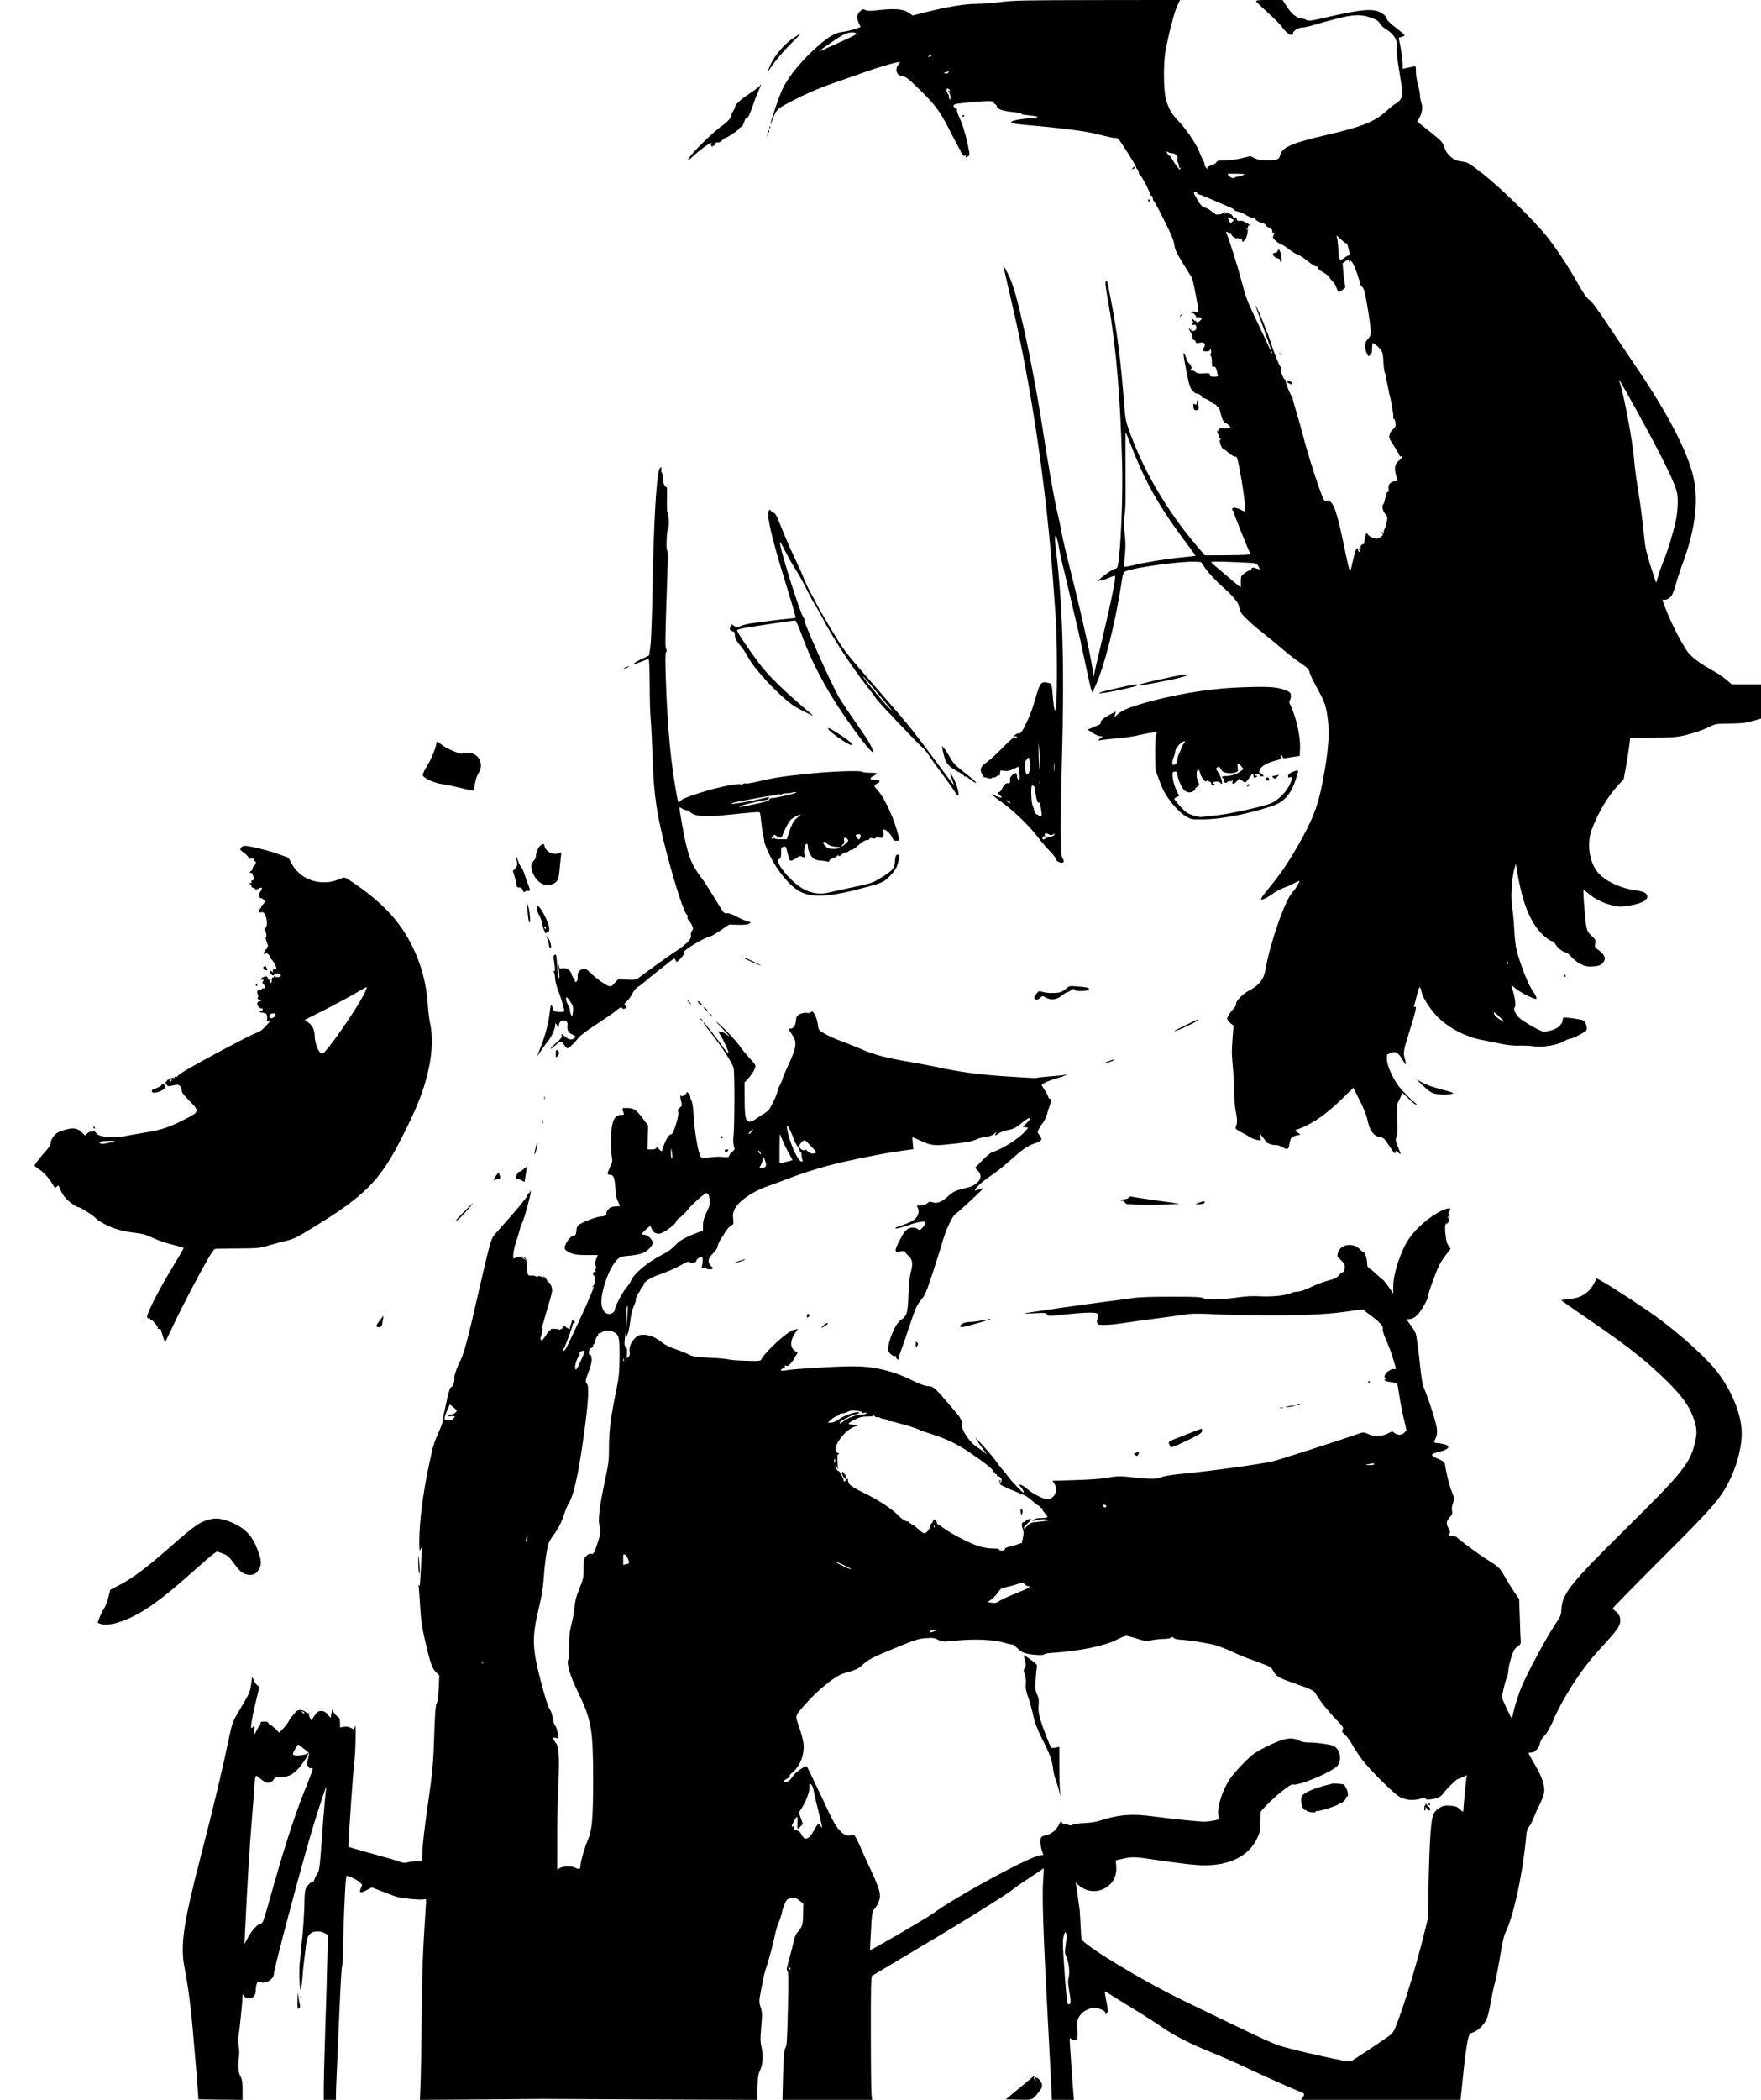 <?xml version="1.0" standalone="no"?>
<!DOCTYPE svg PUBLIC "-//W3C//DTD SVG 20010904//EN"
 "http://www.w3.org/TR/2001/REC-SVG-20010904/DTD/svg10.dtd">
<svg version="1.0" xmlns="http://www.w3.org/2000/svg"
 width="1735pt" height="2068pt" viewBox="0 0 1735 2068"
 preserveAspectRatio="xMidYMid meet">

<g transform="translate(0,2068) scale(0.1,-0.1)"
fill="#000000" stroke="none">
<path d="M9860 20660 c-80 -10 -188 -18 -240 -18 -110 0 -285 -28 -486 -79
l-142 -35 -42 28 c-53 35 -132 42 -289 25 -84 -10 -113 -10 -134 0 -24 11 -30
10 -51 -10 -41 -39 -41 -73 2 -153 5 -10 -113 -44 -178 -52 -71 -9 -133 -44
-240 -138 -159 -139 -298 -308 -352 -428 -33 -70 -118 -322 -117 -343 0 -6 9
11 18 39 37 101 44 109 156 169 147 79 287 141 445 196 74 26 221 77 325 114
153 53 298 95 331 95 3 0 -4 -12 -15 -26 -40 -51 -15 -113 47 -117 27 -2 56
-25 175 -142 155 -152 192 -205 323 -465 32 -63 61 -117 66 -118 4 -2 6 -8 2
-13 -3 -5 -1 -9 4 -9 5 0 12 -9 15 -20 4 -14 10 -18 23 -13 12 4 15 3 10 -5
-9 -15 -1 -15 23 -1 17 11 17 15 -4 113 -25 117 -58 221 -90 286 -12 25 -20
52 -17 60 3 8 1 12 -3 8 -5 -5 -15 2 -23 13 -21 30 -8 35 122 48 191 19 266
20 266 4 0 -7 7 -16 15 -19 8 -4 15 -11 15 -18 1 -29 53 -48 158 -59 61 -6 98
-13 87 -17 -12 -4 7 -9 50 -13 128 -13 141 -23 40 -31 -113 -8 -197 -26 -192
-40 4 -13 48 -19 237 -35 74 -6 178 -17 230 -23 247 -29 283 -35 437 -73 57
-14 108 -25 115 -24 29 3 37 -4 85 -78 75 -115 134 -213 127 -213 -3 0 2 -7
10 -16 9 -8 16 -24 16 -35 0 -10 4 -19 9 -19 14 0 112 -191 104 -203 -3 -5 -1
-7 5 -3 10 6 23 -17 21 -38 0 -5 4 -12 9 -15 5 -3 52 -89 102 -191 71 -140 95
-199 100 -242 7 -48 21 -79 87 -185 44 -71 83 -133 87 -140 6 -11 35 -149 57
-276 6 -32 8 -61 5 -64 -3 -4 -16 -1 -29 4 -15 7 -29 8 -38 2 -12 -7 -12 -9 1
-9 17 0 52 -35 43 -43 -3 -3 3 -4 14 -1 10 2 25 0 33 -6 13 -9 12 -13 -9 -30
-22 -19 -24 -19 -38 -3 -9 12 -12 13 -8 3 4 -10 2 -9 -8 3 -16 19 -32 23 -20
5 11 -18 10 -32 -2 -41 -6 -5 -4 -7 5 -6 29 3 36 -1 37 -23 2 -24 -12 -38 -40
-38 -11 0 -15 4 -11 12 4 7 3 8 -4 4 -7 -4 -12 -2 -12 5 0 7 -3 10 -6 6 -3 -3
3 -19 15 -35 12 -17 21 -42 21 -56 0 -16 6 -26 15 -26 8 0 15 -7 15 -16 0 -13
7 -15 36 -10 49 10 67 -6 48 -42 -20 -38 -18 -42 21 -42 26 0 35 4 36 18 0 14
2 14 8 -3 5 -11 5 -28 0 -37 -6 -10 -5 -19 1 -23 5 -3 10 -30 10 -60 0 -47 2
-53 19 -48 15 4 20 -4 30 -41 6 -25 11 -47 11 -50 0 -3 -18 -6 -40 -6 -32 0
-40 4 -40 19 0 16 -7 18 -61 14 -46 -3 -66 0 -79 12 -10 9 -23 15 -30 13 -7
-2 -15 3 -17 10 -3 6 0 12 6 12 12 0 -15 49 -33 62 -5 3 -11 12 -12 20 -1 7
-9 29 -17 48 -14 31 -15 32 -16 11 -1 -14 13 -94 30 -178 27 -135 35 -157 60
-183 16 -15 29 -27 29 -25 0 2 14 -1 30 -6 17 -6 30 -17 30 -25 0 -8 6 -14 13
-14 20 0 73 -28 87 -45 7 -8 19 -15 27 -15 7 0 16 -7 19 -15 4 -8 10 -13 14
-10 4 3 11 -7 15 -23 25 -102 37 -130 58 -136 20 -6 68 -58 50 -55 -4 1 -34 1
-67 0 -48 -1 -57 -4 -52 -17 4 -10 2 -13 -6 -8 -8 5 -9 2 -4 -12 5 -10 11 -28
14 -39 3 -11 10 -23 16 -27 8 -5 7 -8 -1 -8 -8 0 -9 -10 -1 -37 9 -35 29 -63
43 -63 4 0 26 -16 48 -36 23 -19 49 -33 58 -31 14 4 20 -14 38 -102 33 -167
60 -359 54 -392 -2 -17 1 -37 7 -44 7 -8 -9 -3 -35 10 -52 28 -95 33 -95 10 0
-8 4 -15 8 -15 4 0 8 -8 9 -18 2 -21 150 -392 164 -408 6 -7 -57 -11 -220 -12
l-230 -2 -84 99 c-277 325 -504 707 -644 1081 -54 145 -54 145 -69 330 -31
408 -71 718 -129 1008 -19 95 -35 175 -35 177 0 3 -5 5 -11 5 -14 0 -11 -31
24 -230 74 -421 116 -920 133 -1570 8 -337 -13 -834 -42 -997 -5 -25 -12 -33
-36 -38 -26 -6 -113 -68 -158 -113 -13 -13 -13 -13 6 -4 12 6 24 9 26 7 3 -3
31 6 63 20 32 14 63 25 70 23 14 -3 -37 -254 -138 -678 -31 -129 -60 -255 -65
-280 -8 -38 -10 -40 -11 -14 -3 86 -99 526 -225 1029 -42 165 -80 329 -86 365
-5 36 -27 142 -49 235 -33 144 -82 426 -157 910 -32 202 -106 596 -150 795
-84 381 -120 507 -174 615 -28 55 -48 89 -45 75 3 -14 36 -158 74 -320 203
-859 354 -1882 421 -2845 6 -82 15 -213 21 -290 14 -171 17 -750 5 -860 -8
-68 -10 -76 -17 -50 -5 17 -11 62 -14 100 -12 156 -11 153 -58 162 -59 12 -71
-3 -112 -143 -39 -134 -46 -152 -88 -244 -36 -80 -65 -122 -78 -114 -13 8 -61
-24 -54 -36 4 -6 1 -10 -5 -10 -6 0 -54 -45 -108 -100 -53 -55 -122 -117 -152
-138 -62 -43 -71 -73 -39 -127 11 -16 19 -27 19 -23 0 4 14 2 30 -4 22 -7 34
-7 44 1 7 6 16 8 19 4 4 -3 15 1 25 10 10 10 22 14 25 10 4 -3 8 1 8 10 3 38
5 42 24 38 44 -8 75 -3 115 18 23 12 44 20 46 19 1 -2 5 -34 8 -71 4 -58 3
-67 -10 -56 -8 6 -14 22 -14 35 0 12 -4 25 -9 28 -13 9 -62 -34 -60 -53 3 -37
-1 -50 -16 -45 -20 8 -45 -14 -62 -53 -7 -18 -20 -33 -28 -33 -22 0 -18 -17 7
-34 35 -25 15 -28 -36 -7 -25 11 -46 19 -46 17 0 -2 51 -41 113 -86 122 -91
266 -232 355 -350 31 -41 81 -98 110 -127 28 -29 52 -59 52 -67 0 -19 26 -39
56 -42 28 -3 32 15 10 49 -20 31 -21 332 -4 937 26 948 9 1545 -58 2093 -15
121 -13 158 5 129 4 -7 16 -57 25 -110 10 -53 24 -119 31 -147 8 -27 37 -149
65 -270 29 -121 65 -276 81 -345 17 -69 52 -231 79 -360 27 -129 54 -250 60
-268 l12 -33 28 60 c86 181 197 616 257 1006 18 115 19 118 48 131 87 36 545
98 676 92 l62 -3 48 -70 c27 -38 91 -107 141 -153 127 -113 176 -170 184 -212
4 -19 13 -47 20 -61 16 -33 121 -129 234 -217 47 -37 127 -103 178 -147 51
-44 130 -105 175 -135 65 -44 83 -61 88 -86 3 -17 26 -69 51 -115 93 -170 107
-203 122 -296 31 -177 18 -365 -49 -703 -45 -226 -101 -363 -250 -620 -90
-157 -165 -265 -282 -407 -85 -104 -89 -122 -20 -87 18 9 52 31 77 49 25 17
68 40 95 50 28 10 68 27 90 39 79 41 80 41 49 -11 -15 -27 -38 -59 -51 -72
-71 -73 -219 -496 -264 -755 -17 -102 -66 -163 -174 -218 -22 -11 -57 -39 -77
-61 -36 -39 -42 -51 -39 -71 1 -5 -9 -21 -22 -35 -36 -40 -67 -87 -67 -104 0
-8 14 -27 31 -42 l32 -26 -9 -117 c-10 -149 -10 -151 4 -311 7 -74 12 -182 12
-238 0 -57 7 -139 16 -181 15 -72 15 -114 -1 -154 -5 -13 5 -23 46 -44 29 -14
69 -37 89 -50 19 -12 52 -26 74 -30 l39 -7 -5 34 -5 33 28 -34 c16 -19 29 -37
29 -41 0 -13 72 -41 93 -35 12 3 40 -5 70 -21 55 -30 62 -26 72 37 9 53 18 64
65 76 l43 10 -29 21 c-22 16 -25 23 -14 26 141 46 281 140 443 296 l121 118
62 -124 c35 -68 68 -150 74 -181 24 -118 61 -171 128 -181 33 -5 42 -14 87
-83 51 -78 65 -91 65 -61 0 14 4 12 25 -7 31 -29 31 -25 -2 55 -24 60 -26 69
-14 101 10 27 11 71 6 173 -7 134 -7 137 19 185 14 27 26 55 26 62 0 8 1 14 3
14 2 0 31 -27 65 -60 34 -33 67 -60 74 -60 8 1 5 7 -7 16 -41 30 -129 120
-166 169 -60 80 -113 201 -115 262 -1 29 1 51 5 50 3 0 15 4 27 10 43 24 77
10 111 -47 47 -78 54 -80 35 -12 -19 71 -18 75 59 322 49 155 59 208 37 194
-8 -5 -9 0 -4 17 4 13 17 61 28 107 22 84 29 88 43 24 13 -60 87 -175 159
-247 115 -114 283 -200 447 -229 46 -9 127 -25 179 -36 65 -14 124 -20 185
-18 50 1 110 -2 135 -6 78 -13 220 8 285 43 32 17 65 31 73 31 29 0 160 70
164 87 7 29 -11 82 -32 93 -23 12 -188 35 -196 27 -5 -4 -9 -20 -13 -47 -1 -3
-12 -18 -25 -33 -25 -29 -102 -57 -157 -57 -25 0 -154 71 -230 126 -37 27 -75
99 -58 110 15 9 10 75 -11 149 -11 38 -20 71 -20 73 0 2 19 -13 42 -33 39 -33
131 -82 186 -100 22 -6 23 -5 17 16 -4 13 -23 45 -41 71 -37 54 -99 208 -139
343 -21 70 -29 125 -36 249 -5 87 -14 185 -20 217 -16 79 -7 276 17 364 l18
70 8 -50 c50 -302 115 -484 219 -610 41 -50 111 -105 135 -105 6 0 21 -16 33
-35 20 -35 74 -75 100 -75 7 0 31 -20 53 -44 21 -25 63 -57 93 -72 47 -22 65
-26 120 -22 50 3 70 9 90 28 46 43 31 88 -49 143 -23 16 -25 23 -20 55 5 35 3
41 -35 75 -32 29 -43 48 -51 85 -9 45 -30 285 -30 344 l0 28 54 -44 c65 -53
145 -91 233 -113 57 -14 78 -15 151 -4 122 17 192 51 192 91 0 31 -36 51 -112
61 -160 22 -315 97 -383 186 -81 106 -102 284 -51 418 67 171 152 314 253 426
l60 66 21 114 c17 91 42 262 42 289 0 3 98 5 218 5 173 0 234 4 302 19 97 21
202 57 275 94 46 23 62 25 190 26 115 1 155 6 223 25 l82 24 0 169 0 168 -144
0 -144 0 -54 46 c-29 25 -82 61 -118 81 -151 84 -229 143 -270 203 -59 87
-142 248 -199 388 -42 103 -47 122 -32 117 26 -8 65 12 84 44 8 14 27 67 41
118 14 50 46 146 71 213 108 296 146 557 110 776 -40 246 -232 632 -554 1109
-97 143 -238 353 -313 466 -94 141 -148 213 -170 226 -24 15 -53 56 -108 153
-100 179 -233 379 -327 492 -124 151 -434 453 -600 585 -125 100 -160 122
-195 128 -85 12 -96 17 -136 51 -29 24 -48 52 -62 93 -20 55 -29 64 -145 156
l-123 98 19 31 c30 51 38 108 23 152 -8 22 -14 55 -14 74 0 19 -9 67 -20 105
-11 38 -20 96 -20 128 0 54 -1 57 -22 52 -13 -3 -42 -9 -65 -14 l-43 -9 0 42
c0 40 -21 185 -35 239 -7 25 -4 28 24 33 18 4 30 12 28 18 -2 6 -39 38 -82 71
-43 33 -82 68 -86 78 -5 9 -13 25 -17 35 -5 9 -28 27 -52 40 -78 39 -185 30
-510 -44 -183 -42 -197 -44 -222 -30 -14 9 -38 16 -53 16 -38 0 -98 51 -141
121 l-37 59 -133 0 c-108 0 -132 -3 -128 -14 3 -7 55 -57 115 -111 61 -54 123
-117 140 -141 48 -70 109 -103 109 -58 0 21 59 54 97 54 18 0 67 11 110 24 43
14 140 41 216 60 162 42 239 46 330 16 70 -23 88 -35 106 -68 7 -13 34 -37 61
-53 76 -46 117 -120 101 -177 -6 -19 3 -98 27 -245 34 -208 35 -218 19 -251
-9 -19 -31 -43 -49 -52 -18 -9 -61 -43 -96 -75 -118 -108 -242 -158 -595 -239
-337 -78 -436 -121 -454 -197 -10 -44 -26 -51 -132 -52 -57 -1 -85 4 -118 20
l-44 21 -87 -21 c-49 -12 -120 -21 -162 -21 -64 0 -77 -3 -87 -20 -7 -10 -31
-25 -53 -31 -30 -9 -39 -17 -35 -28 3 -9 -3 -5 -14 9 -11 13 -17 28 -15 32 3
4 0 15 -6 25 -7 10 -28 58 -48 106 -38 89 -133 226 -220 315 -52 53 -88 121
-108 208 -22 96 -22 353 0 469 34 178 87 379 114 436 l28 59 -810 -1 c-718 -1
-828 -3 -956 -19z m-1423 -308 c8 -5 -28 -27 -100 -59 -61 -28 -147 -67 -189
-86 -43 -20 -78 -35 -78 -33 0 6 155 115 215 150 58 36 122 47 152 28z m738
-222 c-3 -5 -14 -10 -23 -9 -14 0 -13 2 3 9 27 11 27 11 20 0z m169 -164 c-5
-12 -21 -14 -44 -6 -3 1 6 6 20 10 14 4 26 8 27 9 1 1 0 -5 -3 -13z m14 -175
c3 -9 0 -11 -9 -5 -11 6 -12 5 -3 -7 16 -20 26 -79 14 -79 -6 0 -10 11 -10 24
0 14 -4 27 -9 30 -5 3 -11 17 -14 31 -3 20 -1 25 11 23 8 -2 17 -9 20 -17z
m2194 -621 c29 0 59 -32 48 -51 -5 -7 -2 -25 6 -41 8 -16 12 -33 9 -38 -3 -6
-1 -10 4 -10 6 0 11 -4 11 -10 0 -5 -3 -10 -7 -10 -9 1 -83 107 -83 120 0 4
-6 10 -14 13 -8 3 -20 15 -26 27 -11 20 -10 21 9 11 11 -6 30 -11 43 -11z
m693 -215 c-16 -8 -40 -14 -52 -15 -12 0 -24 -4 -27 -9 -8 -13 -42 -2 -62 20
-17 19 -15 19 77 18 88 -1 92 -2 64 -14z m-450 -176 c-4 -5 -1 -10 4 -10 19
-2 33 -8 161 -63 71 -31 116 -50 163 -70 20 -8 37 -19 37 -24 0 -5 15 -12 33
-15 18 -3 56 -19 85 -36 29 -17 62 -31 72 -31 11 0 20 -4 20 -9 0 -11 56 -41
76 -41 8 0 19 -9 26 -20 7 -11 21 -20 30 -20 18 0 42 -33 31 -44 -3 -3 1 -6
10 -6 14 0 15 -4 5 -26 -11 -23 -9 -28 18 -53 17 -16 41 -32 55 -36 13 -4 42
-22 64 -40 37 -30 102 -69 116 -70 7 0 40 -23 108 -76 25 -20 51 -34 58 -32 6
2 14 -5 18 -15 3 -11 20 -27 38 -36 35 -18 77 -50 77 -61 0 -4 13 -19 28 -35
15 -15 34 -46 42 -69 12 -38 30 -56 30 -29 0 6 3 9 6 5 4 -3 13 0 20 8 8 7 18
15 23 17 6 2 6 20 0 48 -5 25 -12 79 -15 121 l-6 76 31 22 c29 21 31 21 31 4
0 -14 2 -15 9 -5 6 10 13 5 29 -20 20 -32 72 -179 72 -203 0 -6 9 -20 20 -30
22 -19 29 -53 66 -279 14 -87 22 -171 19 -187 -4 -16 -17 -39 -31 -51 -28 -27
-32 -80 -9 -135 15 -35 17 -36 33 -20 9 10 17 23 18 30 0 6 2 32 3 57 2 25 5
39 8 33 2 -7 10 -13 16 -13 6 0 26 -17 45 -37 29 -32 35 -47 39 -93 6 -102 10
-137 16 -147 3 -5 13 -49 22 -98 10 -50 19 -97 21 -105 20 -73 44 -210 41
-232 -2 -15 0 -25 4 -23 8 5 19 -30 19 -62 0 -13 -10 -29 -23 -38 -13 -8 -29
-31 -35 -51 -10 -34 -8 -39 38 -110 27 -41 52 -84 55 -95 4 -10 11 -17 16 -14
21 14 7 -24 -14 -38 -40 -26 -52 -70 -37 -131 7 -28 15 -57 17 -63 4 -9 -5
-13 -24 -13 -34 0 -66 -29 -63 -57 4 -34 0 -54 -9 -48 -6 3 -15 -22 -22 -55
-6 -33 -16 -63 -20 -66 -18 -11 -8 -63 17 -94 26 -31 27 -33 14 -88 -7 -31
-17 -62 -22 -69 -5 -7 -7 -17 -3 -22 4 -7 -1 -8 -12 -4 -15 6 -16 4 -6 -8 10
-12 9 -18 -5 -30 -10 -9 -25 -18 -35 -22 -23 -9 -78 12 -99 37 l-16 21 -7 -26
c-3 -14 -8 -34 -10 -45 -2 -10 -4 -21 -5 -24 -1 -3 -2 -8 -1 -12 0 -5 -5 -8
-13 -8 -16 0 -29 -27 -19 -42 4 -7 1 -8 -7 -3 -10 6 -12 3 -8 -13 4 -12 2 -20
-3 -16 -5 3 -9 12 -9 20 0 8 -4 14 -9 14 -11 0 -22 -34 -46 -140 -28 -120 -19
-141 -94 215 -70 331 -104 410 -169 393 -18 -5 -28 17 -96 216 -41 121 -95
300 -120 396 -25 96 -61 224 -80 284 -19 61 -33 113 -30 117 2 4 0 9 -5 11
-11 4 -63 127 -65 155 0 11 -4 19 -7 17 -4 -2 -16 18 -27 44 -16 36 -18 50 -9
62 6 8 7 11 2 7 -9 -8 -68 132 -104 248 -34 107 -149 386 -151 365 0 -3 38
-111 85 -240 46 -128 83 -235 82 -237 -2 -1 -21 37 -42 85 -21 48 -79 170
-128 272 -77 160 -95 208 -133 355 -37 140 -118 399 -150 479 -6 16 -4 17 13
8 11 -6 23 -8 27 -5 3 3 6 -1 6 -10 0 -19 45 -52 59 -43 5 4 13 1 16 -5 4 -5
13 -8 21 -5 9 4 14 0 12 -9 -6 -27 17 -17 36 16 11 20 19 56 20 86 1 40 4 49
14 41 6 -6 12 -8 12 -4 0 13 -81 58 -95 52 -19 -7 -47 3 -39 15 3 5 -4 9 -15
9 -11 0 -22 9 -26 19 -3 10 -16 22 -29 25 -13 3 -32 9 -42 13 -13 5 -15 3 -9
-8 7 -11 5 -11 -10 1 -10 8 -16 10 -12 4 5 -8 -6 -13 -33 -16 -30 -3 -40 0
-40 11 0 8 -3 11 -7 8 -3 -4 -17 2 -29 14 -12 11 -39 27 -61 34 -31 10 -45 25
-75 76 -20 35 -37 66 -37 69 -1 3 8 6 19 7 11 1 18 -2 15 -8z m334 -252 c31
-13 31 -14 12 -31 -18 -17 -20 -16 -34 13 -9 17 -14 31 -12 31 1 0 17 -6 34
-13z m158 -109 c-3 -8 -6 -5 -6 6 -1 11 2 17 5 13 3 -3 4 -12 1 -19z m954
-122 c11 -9 22 -15 26 -13 6 2 11 -14 28 -91 4 -15 0 -24 -12 -29 -10 -3 -29
-15 -42 -25 -43 -32 -48 -25 -54 75 -3 50 -9 105 -13 120 l-7 29 28 -25 c15
-14 36 -32 46 -41z m2880 -1652 c187 -338 322 -602 373 -730 31 -80 36 -102
36 -177 0 -47 -7 -121 -15 -164 -22 -113 -81 -311 -125 -417 -21 -50 -45 -118
-53 -150 -9 -32 -17 -60 -20 -62 -2 -2 -26 69 -54 159 -40 126 -54 187 -63
277 -16 168 -38 335 -65 502 -14 80 -30 202 -35 270 -16 194 -103 657 -146
773 -17 46 15 -7 167 -281z m-4986 -329 c141 -369 286 -628 542 -968 58 -76
103 -140 101 -141 -1 -1 -61 -8 -133 -15 -151 -14 -380 -52 -489 -80 -42 -10
-78 -16 -80 -12 -2 3 1 54 7 114 8 82 7 135 -3 222 -11 93 -11 125 -1 168 10
39 12 151 10 439 -2 213 -1 384 2 380 3 -4 22 -52 44 -107z m1216 -1181 c26
-4 40 -13 48 -31 15 -33 15 -34 -15 -23 -35 14 -54 12 -54 -3 0 -8 -7 -14 -14
-14 -21 0 -84 -45 -88 -63 -2 -8 -4 -36 -3 -62 1 -47 1 -47 -20 -29 -11 10
-75 64 -142 120 -67 56 -126 107 -129 113 -5 8 46 9 187 4 107 -4 210 -9 230
-12z m-2331 -1714 c0 -5 -4 -10 -9 -10 -6 0 -13 5 -16 10 -3 6 1 10 9 10 9 0
16 -4 16 -10z m227 -280 l0 -85 -7 70 c-4 39 -7 108 -7 155 l0 85 7 -70 c4
-38 7 -108 7 -155z m-96 6 c2 -68 -34 -127 -45 -73 -15 75 -14 97 6 123 l22
27 8 -23 c4 -12 9 -36 9 -54z m236 -53 c-2 -21 -4 -6 -4 32 0 39 2 55 4 38 2
-18 2 -50 0 -70z m-140 -125 c-3 -8 -6 -5 -6 6 -1 11 2 17 5 13 3 -3 4 -12 1
-19z m-51 -46 c11 -109 26 -158 43 -147 4 2 8 -1 9 -8 0 -7 5 -36 10 -65 8
-45 7 -55 -6 -60 -9 -3 -18 0 -20 6 -2 7 -10 12 -17 12 -11 0 -28 29 -28 50 0
3 -6 19 -14 37 -13 33 -18 184 -6 197 7 6 27 -9 29 -22z m-250 -137 c10 -8 15
-14 9 -14 -5 0 -19 6 -29 14 -11 8 -15 15 -10 15 6 0 19 -7 30 -15z m409 -330
c6 -1 16 4 24 9 11 9 13 7 9 -4 -2 -8 -21 -18 -41 -21 -20 -3 -43 -12 -52 -19
-18 -15 -30 -7 -21 15 3 9 11 13 17 9 8 -4 9 -3 5 4 -13 21 4 33 27 20 12 -7
27 -13 32 -13z m4502 -1267 c-3 -8 -6 -5 -6 6 -1 11 2 17 5 13 3 -3 4 -12 1
-19z m-76 -530 c32 -30 44 -46 29 -38 -45 23 -90 61 -90 76 0 7 2 14 4 14 2 0
28 -23 57 -52z"/>
<path d="M12586 18205 c-3 -8 -14 -15 -25 -15 -38 0 -14 -46 29 -55 20 -4 27
-11 23 -21 -3 -8 0 -14 7 -14 9 0 10 13 5 46 -11 73 -25 95 -39 59z"/>
<path d="M12600 17196 c0 -2 7 -7 16 -10 8 -3 12 -2 9 4 -6 10 -25 14 -25 6z"/>
<path d="M12680 16922 c0 -5 12 -14 26 -21 22 -10 25 -9 22 6 -3 18 -48 32
-48 15z"/>
<path d="M7823 20310 c-110 -72 -213 -201 -253 -318 -8 -23 -8 -24 3 -8 55 86
140 187 223 269 54 53 97 97 94 97 -3 0 -33 -18 -67 -40z"/>
<path d="M7487 19836 c-3 -8 -51 -44 -106 -80 -93 -62 -141 -108 -141 -136 0
-7 -9 -24 -20 -40 -11 -15 -17 -30 -13 -33 10 -11 -42 -71 -88 -102 -100 -68
-339 -306 -339 -338 0 -6 15 3 33 20 84 82 218 175 193 135 -2 -4 -1 -14 5
-22 6 -11 9 -12 9 -2 0 7 4 11 9 7 5 -3 13 4 16 16 5 14 13 19 26 16 12 -3 27
4 41 19 13 13 26 24 30 24 17 0 130 75 139 91 5 11 16 19 23 19 7 0 19 21 27
48 10 30 21 46 30 45 9 -2 25 28 48 95 18 53 46 126 62 161 16 35 27 66 25 68
-2 2 -6 -3 -9 -11z"/>
<path d="M9480 19540 c-13 -8 -12 -10 3 -10 9 0 17 5 17 10 0 12 -1 12 -20 0z"/>
<path d="M7581 19424 c0 -11 3 -14 6 -6 3 7 2 16 -1 19 -3 4 -6 -2 -5 -13z"/>
<path d="M7571 19384 c0 -11 3 -14 6 -6 3 7 2 16 -1 19 -3 4 -6 -2 -5 -13z"/>
<path d="M7561 19344 c0 -11 3 -14 6 -6 3 7 2 16 -1 19 -3 4 -6 -2 -5 -13z"/>
<path d="M11160 19025 c-11 -13 -10 -14 4 -9 9 3 16 10 16 15 0 13 -6 11 -20
-6z"/>
<path d="M11313 18705 c0 -8 4 -12 9 -9 5 3 6 10 3 15 -9 13 -12 11 -12 -6z"/>
<path d="M11629 17573 c-13 -16 -12 -17 4 -4 16 13 21 21 13 21 -2 0 -10 -8
-17 -17z"/>
<path d="M11791 16717 c-1 -23 -4 -26 -19 -18 -16 8 -17 6 -14 -25 3 -28 8
-34 28 -34 26 0 29 16 14 75 l-8 30 -1 -28z"/>
<path d="M6492 16047 c-27 -97 -52 -546 -63 -1152 -5 -295 -13 -526 -21 -580
l-13 -90 -75 -36 c-96 -47 -102 -66 -10 -28 40 16 76 29 81 29 5 0 9 -107 10
-242 0 -134 4 -292 10 -353 5 -60 14 -234 19 -385 12 -362 39 -547 135 -917
89 -341 182 -623 205 -623 5 0 6 -8 3 -19 -3 -11 4 -27 14 -37 11 -11 25 -34
33 -52 11 -28 10 -35 -3 -50 -9 -10 -13 -27 -10 -43 7 -37 -35 -81 -144 -154
-81 -53 -242 -169 -353 -252 -44 -34 -46 -34 -134 -31 l-88 3 -32 -36 c-27
-32 -35 -35 -58 -29 -35 10 -119 70 -179 128 -41 39 -50 43 -78 37 -36 -8 -54
-34 -50 -73 4 -29 -6 -52 -22 -52 -6 0 -8 4 -5 9 3 5 0 14 -7 20 -8 6 -20 29
-27 50 -14 44 -49 64 -95 55 -20 -4 -25 0 -25 17 0 12 -2 20 -5 17 -2 -2 -1
-35 3 -71 6 -48 5 -64 -2 -57 -6 6 -13 57 -16 115 -3 57 -8 106 -12 110 -12
13 -28 -6 -24 -28 3 -12 7 -48 11 -80 4 -46 3 -57 -7 -51 -10 6 -10 4 -2 -7 6
-8 12 -36 13 -63 1 -27 14 -81 31 -122 27 -69 60 -178 60 -202 0 -6 -21 -9
-52 -7 -51 3 -52 4 -64 42 -13 46 -20 33 -29 -56 -9 -88 -46 -230 -88 -333
-20 -49 -34 -88 -33 -88 1 0 21 28 44 63 23 34 51 73 62 85 28 30 70 121 70
152 l0 25 21 -25 c11 -14 19 -19 17 -10 -5 34 13 60 42 60 34 0 45 -15 41 -52
-4 -45 9 -69 45 -84 39 -16 43 -29 14 -44 -26 -14 -51 -6 -91 28 -29 24 -31
24 -25 5 5 -16 -5 -31 -54 -73 -33 -29 -58 -55 -55 -58 3 -3 20 8 38 25 57 55
69 56 96 12 19 -30 28 -36 41 -29 21 11 68 58 99 100 14 18 86 73 160 121 75
49 158 105 185 126 77 60 76 59 85 45 4 -7 15 -10 24 -6 20 7 21 16 5 33 -11
10 -7 18 18 40 17 15 41 49 54 75 13 28 36 56 54 66 17 10 38 25 46 33 40 37
304 247 312 247 5 0 12 -9 16 -20 7 -19 10 -18 46 19 25 26 37 45 33 56 -5 11
13 29 71 66 75 50 173 99 196 99 6 0 49 26 96 58 l85 57 88 -3 c63 -1 94 2
109 12 19 13 18 14 -14 21 -18 4 -66 25 -107 46 -52 28 -82 38 -100 35 -23 -5
-30 1 -70 67 -115 187 -146 237 -192 298 -92 125 -123 209 -169 454 -22 120
-38 220 -36 223 3 2 15 -3 28 -12 12 -9 33 -16 45 -16 13 0 23 -3 23 -7 0 -5
15 -16 33 -27 47 -27 153 -31 335 -12 268 28 323 33 328 24 3 -4 10 -50 15
-100 5 -51 14 -108 19 -128 5 -19 10 -45 10 -58 0 -13 24 -74 54 -135 74 -154
199 -305 296 -356 125 -67 301 -55 665 45 159 44 167 48 232 117 37 38 56 69
67 107 22 74 21 99 -3 93 -15 -4 -20 -16 -23 -64 -5 -72 -21 -91 -133 -160
-91 -56 -91 -56 -315 -104 -91 -19 -183 -39 -205 -45 -120 -29 -234 5 -343
103 -90 81 -161 178 -155 211 3 13 10 23 17 20 7 -3 11 14 12 51 0 60 1 62 29
67 13 2 20 -3 23 -17 2 -11 10 -44 18 -73 13 -48 17 -52 37 -46 12 4 34 16 49
27 23 17 32 19 53 9 24 -11 25 -11 19 31 -6 44 8 97 26 97 5 0 10 -14 10 -30
0 -40 32 -101 62 -119 13 -8 41 -16 63 -16 22 -1 50 -5 63 -9 16 -5 22 -3 22
7 0 7 18 20 40 27 22 7 40 18 40 24 0 7 4 6 11 -1 7 -7 18 -4 35 14 14 14 31
22 39 19 7 -2 19 2 25 10 7 8 20 14 29 14 9 0 31 13 48 29 53 48 93 73 108 68
7 -3 16 1 19 9 4 10 13 13 32 8 16 -4 29 -2 33 5 5 8 15 9 32 3 33 -13 51 7
43 47 -5 23 -3 31 7 31 21 0 70 -49 81 -81 8 -23 16 -29 40 -29 28 0 29 2 23
33 -34 156 -132 379 -203 458 -48 53 -48 52 1 80 26 15 11 29 -33 29 -52 0
-59 16 -16 37 20 9 36 20 36 25 0 4 -31 8 -69 8 -39 0 -73 4 -76 10 -8 13
-292 4 -490 -16 -282 -28 -366 -40 -530 -79 -78 -18 -126 -25 -136 -20 -5 4
-17 -1 -25 -11 -9 -11 -13 -14 -9 -7 16 32 -214 -11 -425 -80 -133 -44 -161
-56 -181 -80 -16 -19 -17 -15 -33 69 -57 312 -89 651 -105 1109 -8 208 -7 283
1 293 9 10 9 18 1 32 -11 17 -11 62 13 763 5 136 4 207 -3 207 -12 0 -4 203 8
208 13 5 11 146 -2 159 -7 7 -10 54 -8 136 2 69 1 123 -3 121 -15 -10 -38 43
-38 88 0 26 -4 49 -9 53 -6 3 -8 14 -6 24 7 39 -11 38 -23 -2z m1338 -3178
c-35 -14 -195 -49 -225 -49 -14 0 -25 -6 -25 -13 0 -14 -35 -24 -199 -58 -103
-21 -131 -19 -53 4 51 16 208 50 229 50 13 0 28 27 15 27 -4 0 -34 -7 -66 -15
-61 -16 -203 -42 -271 -50 -63 -7 -20 11 60 25 154 28 216 39 245 45 14 3 44
7 66 9 23 2 47 7 53 11 7 4 18 4 26 1 8 -3 17 -1 19 3 3 5 27 9 52 9 26 1 49
4 52 7 3 3 15 5 26 4 19 0 19 -1 -4 -10z m27 -240 c-39 -32 -57 -65 -87 -159
l-18 -55 -57 0 c-31 -1 -59 3 -61 7 -3 4 -12 4 -22 1 -15 -6 -16 -5 -2 13 8
10 15 21 17 23 1 1 12 -4 25 -13 29 -21 47 -20 55 2 21 59 64 141 87 162 22
19 63 41 96 49 2 0 -12 -13 -33 -30z m623 -182 c0 -7 -5 -19 -10 -27 -8 -13
-11 -12 -24 5 -20 26 -20 33 2 38 21 4 32 -1 32 -16z m-130 -32 c11 -13 8 -20
-20 -45 -19 -17 -36 -28 -39 -25 -2 3 4 11 14 19 13 9 16 20 11 39 -7 31 13
38 34 12z m-204 -39 c7 -18 57 -36 101 -36 20 0 32 -4 28 -10 -3 -5 -31 -10
-61 -10 -45 0 -59 4 -79 25 -14 13 -25 29 -25 35 0 15 30 12 36 -4z m-2528
-1560 c27 -37 31 -51 28 -90 -5 -59 -11 -65 -25 -25 -6 18 -9 34 -7 37 3 2 -6
24 -19 48 -13 25 -21 52 -18 60 3 7 6 14 7 14 2 0 17 -20 34 -44z"/>
<path d="M7570 15597 c0 -67 64 -318 159 -622 49 -158 111 -369 111 -378 0 -2
-35 -7 -77 -11 -76 -7 -230 -26 -363 -45 -36 -5 -82 -17 -103 -27 -36 -17 -38
-17 -67 4 -18 14 -27 17 -24 8 3 -8 1 -17 -5 -21 -20 -11 -12 -34 14 -41 20
-5 25 -12 25 -38 0 -32 12 -55 69 -124 19 -23 46 -64 60 -92 64 -123 319 -395
455 -483 41 -27 203 -109 186 -94 -299 254 -434 386 -537 522 -100 133 -215
305 -210 318 2 6 37 17 78 24 101 17 477 73 493 73 7 0 33 -56 61 -132 115
-318 276 -610 525 -952 86 -120 168 -216 182 -216 11 0 -21 70 -55 125 -18 28
-81 119 -140 204 -59 85 -125 184 -145 220 -86 155 -350 746 -338 758 3 4 0
13 -8 22 -29 33 -213 610 -231 726 -5 32 5 18 52 -75 32 -63 77 -142 99 -175
23 -33 70 -116 104 -185 34 -69 78 -149 96 -177 19 -29 49 -84 69 -122 86
-171 294 -490 439 -673 45 -57 85 -110 88 -118 6 -17 423 -457 461 -486 13
-11 37 -40 52 -64 16 -25 75 -108 132 -184 57 -77 116 -159 130 -184 20 -33
28 -40 34 -30 11 19 -21 124 -55 179 -31 53 -32 49 -7 -24 11 -32 19 -57 17
-57 -2 0 -59 75 -127 167 -272 368 -324 432 -575 719 -362 416 -363 417 -446
550 -70 112 -190 317 -199 339 -2 6 -29 57 -61 115 -31 58 -63 125 -71 150 -9
25 -49 115 -90 200 -41 85 -98 217 -128 294 -40 104 -59 140 -76 147 -11 4
-24 13 -28 18 -15 26 -25 6 -25 -52z m1036 -1694 c198 -238 200 -240 165 -208
-35 31 -208 235 -249 293 -46 63 -13 30 84 -85z"/>
<path d="M6160 14105 c-14 -8 -20 -14 -15 -14 6 0 21 6 35 14 14 8 21 14 15
14 -5 0 -21 -6 -35 -14z"/>
<path d="M11550 14015 c-223 -48 -306 -68 -320 -76 -13 -7 -13 -8 1 -9 26 0
288 50 374 71 163 42 121 52 -55 14z"/>
<path d="M11015 13905 c-165 -36 -233 -59 -155 -51 80 9 331 63 343 75 18 18
-24 13 -188 -24z"/>
<path d="M12210 13910 c-315 -12 -685 -76 -995 -171 -116 -36 -169 -61 -208
-98 l-29 -26 8 28 7 29 -44 -22 c-68 -34 -111 -70 -105 -87 4 -9 -4 -17 -22
-24 -15 -5 -45 -18 -66 -27 l-40 -18 49 -32 c27 -18 60 -32 74 -32 l26 -1 -25
-21 -25 -21 50 7 c28 4 100 11 160 16 61 5 146 18 190 29 44 10 103 22 132 26
l52 7 -10 -34 c-11 -35 -10 -346 1 -363 4 -5 17 -39 30 -75 36 -101 64 -151
130 -234 39 -49 83 -92 122 -117 61 -39 62 -39 159 -39 108 0 202 11 359 41
127 24 341 85 392 110 88 45 140 112 183 239 35 102 34 103 -22 81 -35 -13
-49 -25 -51 -41 -3 -19 0 -21 19 -15 20 7 21 5 15 -21 -22 -89 -107 -188 -199
-233 -65 -31 -422 -110 -551 -122 -61 -5 -122 -12 -135 -15 -13 -3 -52 5 -87
16 -54 18 -73 31 -124 87 -33 36 -60 70 -60 75 0 4 11 13 24 19 l24 11 -20 39
c-41 80 -61 199 -33 199 8 0 18 0 23 1 4 0 10 -18 14 -41 8 -46 44 -123 67
-144 26 -24 65 -26 92 -5 13 10 20 19 15 19 -5 0 3 9 18 21 25 19 25 22 11 49
-20 38 -20 120 -1 120 8 0 17 -15 20 -34 7 -38 57 -99 64 -78 2 8 8 10 15 3 7
-5 17 -11 22 -13 6 -1 9 -8 9 -15 -2 -15 23 -25 31 -13 4 6 1 10 -4 10 -6 0
-11 4 -11 9 0 15 59 19 71 4 38 -45 15 56 -25 110 -18 24 -18 29 -6 37 21 14
23 13 41 -19 13 -22 26 -29 62 -34 25 -4 59 -2 76 4 29 10 31 13 25 50 -8 46
5 51 36 12 l21 -27 -23 -18 c-38 -31 -89 -48 -140 -50 -46 -1 -60 -9 -38 -23
6 -3 10 -15 10 -26 0 -20 24 -26 35 -8 4 6 13 8 20 5 7 -2 17 0 23 6 8 8 9 5
5 -11 -7 -29 14 -27 43 5 l24 25 29 -20 29 -21 31 37 c17 21 31 41 31 45 0 5
5 8 10 8 6 0 10 -9 10 -20 0 -22 7 -25 30 -10 13 8 12 10 -4 10 -13 0 -17 3
-10 10 10 10 56 2 50 -9 -3 -4 4 -7 15 -7 10 0 19 2 19 3 0 9 -39 40 -44 35
-4 -3 -1 9 5 26 12 35 77 72 162 93 40 10 48 15 44 30 -7 26 10 34 18 9 5 -17
12 -20 38 -15 18 3 55 9 82 13 l50 7 3 55 c6 92 -16 229 -53 339 -19 57 -40
110 -46 117 -9 11 -9 20 0 38 7 12 11 36 9 51 -3 26 -11 32 -68 53 -80 28
-162 33 -440 22z m-549 -556 c-12 -15 -21 -32 -21 -38 -1 -6 -9 -29 -20 -51
-11 -22 -20 -51 -20 -65 0 -30 -9 -44 -32 -53 -23 -8 -24 29 -3 80 8 19 15 46
15 59 0 27 62 94 87 94 11 0 10 -6 -6 -26z"/>
<path d="M8160 13502 c0 -19 170 -141 218 -157 52 -16 1 33 -101 99 -106 67
-117 73 -117 58z"/>
<path d="M4300 13367 c0 -39 -45 -152 -91 -228 -35 -58 -48 -88 -42 -98 19
-31 113 -73 185 -82 40 -6 126 -24 192 -40 65 -17 120 -28 122 -27 1 2 8 34
14 71 6 40 20 81 35 103 65 95 -14 220 -125 199 -19 -3 -39 -7 -45 -7 -27 0
-147 52 -181 79 -55 42 -64 46 -64 30z"/>
<path d="M9285 13305 c3 -16 12 -56 21 -87 19 -63 50 -95 142 -143 29 -15 52
-32 52 -38 0 -6 3 -8 6 -4 4 3 27 -9 52 -28 25 -19 50 -35 56 -35 14 1 -26 36
-135 120 -66 52 -91 79 -116 125 -18 33 -43 74 -57 90 l-25 30 4 -30z"/>
<path d="M12561 13041 c-31 -5 -33 -7 -17 -20 15 -13 20 -12 39 7 12 12 19 21
17 21 -3 -1 -20 -4 -39 -8z"/>
<path d="M12477 13016 c-7 -19 11 -32 24 -19 6 6 5 14 -4 22 -12 9 -16 8 -20
-3z"/>
<path d="M12290 12945 c-11 -13 -10 -14 4 -9 9 3 16 10 16 15 0 13 -6 11 -20
-6z"/>
<path d="M5324 12352 c-22 -18 -44 -70 -44 -105 0 -12 -9 -30 -20 -42 -31 -33
-33 -69 -9 -125 38 -89 112 -134 183 -110 56 18 70 43 78 134 4 44 10 105 14
134 6 52 5 53 -14 43 -52 -28 -132 7 -146 64 -7 29 -14 30 -42 7z"/>
<path d="M2374 12332 c-9 -13 -8 -21 5 -32 8 -8 18 -15 20 -15 9 0 56 -50 53
-57 -1 -4 11 -6 27 -4 21 2 28 0 24 -10 -3 -8 0 -14 6 -14 17 0 13 -37 -4 -44
-8 -3 -15 -15 -15 -26 0 -11 -7 -23 -15 -26 -8 -4 -15 -10 -15 -16 0 -5 5 -6
10 -3 6 3 15 -6 20 -20 14 -37 12 -55 -5 -55 -9 0 -12 -6 -8 -17 4 -11 3 -14
-5 -9 -7 4 -12 2 -12 -3 0 -6 5 -11 11 -11 6 0 9 -6 6 -14 -4 -9 3 -16 19 -20
14 -4 22 -11 19 -16 -3 -5 8 -2 25 6 44 23 53 14 26 -26 -21 -32 -22 -38 -10
-55 8 -10 14 -15 14 -10 0 4 9 0 20 -10 25 -22 25 -26 0 -53 -12 -12 -18 -22
-15 -22 3 0 -3 -10 -15 -22 -15 -16 -17 -24 -8 -30 7 -4 20 -5 30 -2 36 11 67
-128 33 -156 -9 -7 -12 -16 -7 -19 13 -9 23 -71 12 -71 -6 0 -1 -22 9 -50 11
-27 15 -47 10 -44 -5 3 -9 -2 -9 -10 0 -9 -4 -16 -10 -16 -5 0 -10 -7 -10 -15
0 -8 -5 -15 -12 -15 -9 0 -8 -3 1 -12 11 -11 14 -10 18 0 4 10 9 9 24 -4 10
-9 19 -22 19 -28 0 -5 11 -21 24 -35 13 -15 28 -40 33 -57 10 -28 9 -30 -11
-30 -15 1 -20 -4 -18 -19 2 -15 1 -17 -6 -6 -6 7 -14 12 -20 10 -7 -3 -4 -14
7 -28 17 -23 20 -23 35 -8 17 17 56 11 63 -10 5 -14 -44 -22 -56 -10 -8 8 -11
7 -11 -1 0 -7 -6 -11 -12 -9 -8 1 -12 -8 -11 -25 1 -16 -2 -28 -8 -28 -5 0 -9
7 -9 15 0 8 -4 15 -9 15 -5 0 -11 9 -14 19 -4 16 -10 18 -33 12 -24 -6 -50
-34 -27 -30 19 3 25 -2 14 -15 -9 -10 -8 -16 4 -26 20 -17 20 -51 0 -44 -8 4
-15 1 -15 -5 0 -6 -9 -11 -19 -11 -27 0 -33 -13 -21 -44 6 -17 6 -27 -2 -32
-6 -4 1 -12 18 -20 25 -11 26 -12 8 -13 -12 -1 -25 -8 -28 -16 -8 -21 15 -55
36 -55 25 0 22 -19 -4 -29 -19 -7 -16 -9 19 -14 38 -6 41 -10 45 -42 2 -19 -1
-37 -7 -40 -5 -3 0 -2 13 1 28 7 28 1 -3 -33 -54 -60 -66 -69 -122 -90 -64
-25 -485 -248 -660 -350 -62 -36 -110 -70 -107 -74 3 -5 -2 -6 -10 -3 -9 3
-16 1 -16 -6 0 -6 -4 -8 -10 -5 -12 7 -70 -22 -70 -36 0 -6 -5 -7 -11 -3 -6 3
-3 -6 7 -20 13 -22 22 -26 42 -21 66 16 79 16 95 0 10 -9 17 -28 17 -43 0 -20
20 -46 76 -103 99 -99 98 -108 -23 -171 -169 -88 -253 -117 -416 -142 -84 -14
-172 -29 -197 -35 -62 -14 -134 -15 -204 -4 -47 8 -64 16 -83 39 -12 16 -23
24 -23 17 0 -6 -8 -9 -18 -7 -9 3 -28 -5 -40 -17 l-24 -21 -32 31 c-44 43 -88
48 -175 22 -55 -17 -76 -29 -100 -58 -18 -22 -31 -49 -31 -66 0 -18 -13 -42
-38 -70 -52 -56 -122 -147 -122 -156 0 -5 21 -21 46 -37 46 -29 103 -94 137
-154 17 -31 19 -32 36 -16 17 16 19 14 34 -26 9 -24 31 -61 49 -82 33 -40 112
-96 135 -96 16 0 143 -81 162 -103 24 -30 124 -84 203 -110 42 -14 123 -31
180 -37 85 -10 117 -19 186 -52 46 -22 132 -52 192 -66 61 -15 110 -30 110
-33 0 -3 -50 -89 -111 -190 -145 -239 -264 -476 -248 -495 6 -8 15 -11 20 -8
5 3 9 0 9 -7 0 -7 3 -10 6 -7 9 10 76 -70 69 -82 -4 -6 -3 -10 2 -9 18 3 30
-2 31 -13 0 -7 9 -37 19 -66 l19 -53 107 223 c59 123 167 330 238 461 118 213
134 237 157 239 15 1 117 2 227 3 176 1 208 4 270 23 39 12 117 34 175 47 101
25 114 31 325 161 458 282 615 439 807 809 174 334 247 518 294 740 33 157 38
317 12 435 -9 41 -20 125 -23 185 -13 208 -66 406 -160 591 -121 238 -297 425
-579 614 -75 51 -81 53 -110 41 -85 -35 -124 -42 -196 -39 -130 7 -239 75
-299 187 l-29 54 -109 39 c-107 38 -274 78 -323 78 -14 0 -30 -8 -36 -18z
m1229 -1409 c-44 -107 -298 -485 -403 -601 -19 -22 -23 -22 -43 -9 -24 16 -55
102 -56 157 -2 67 -20 109 -60 138 l-38 28 196 99 c107 55 243 128 301 162 58
34 108 62 112 62 4 1 0 -16 -9 -36z m-889 -231 c8 -13 -20 -41 -41 -40 -21 2
-27 28 -9 40 14 10 44 10 50 0z m-1024 -652 c0 -5 -4 -10 -10 -10 -5 0 -10 5
-10 10 0 6 5 10 10 10 6 0 10 -4 10 -10z m-560 -602 c0 -8 -16 -12 -33 -9 -4
1 -26 -3 -48 -8 -23 -5 -48 -7 -55 -4 -27 10 -13 22 29 25 69 5 107 3 107 -4z"/>
<path d="M5084 12233 c17 -64 17 -80 -7 -105 l-24 -26 18 -58 c10 -33 19 -69
19 -81 0 -18 6 -23 25 -23 18 0 28 -7 35 -26 9 -22 13 -24 25 -14 8 7 22 10
30 6 20 -7 19 14 -1 62 -9 20 -24 65 -35 98 -10 34 -26 67 -33 74 -8 6 -22 34
-31 61 -9 27 -19 49 -21 49 -3 0 -3 -8 0 -17z"/>
<path d="M5196 11730 c7 -93 15 -142 22 -136 10 11 1 115 -13 159 l-14 42 5
-65z"/>
<path d="M5290 11733 c0 -15 8 -41 18 -58 18 -29 32 -70 38 -110 3 -26 33 -94
34 -77 0 6 7 12 15 12 32 0 15 83 -34 172 -50 89 -71 107 -71 61z m90 -194 c0
-6 -4 -7 -10 -4 -5 3 -10 11 -10 16 0 6 5 7 10 4 6 -3 10 -11 10 -16z"/>
<path d="M5395 11425 c8 -22 14 -48 15 -57 0 -9 5 -20 10 -23 20 -12 6 64 -16
92 l-23 28 14 -40z"/>
<path d="M7336 11242 c11 -11 152 -72 162 -71 8 0 -157 79 -166 79 -3 0 -2 -4
4 -8z"/>
<path d="M2601 11161 c-17 -11 -3 -35 21 -37 15 -1 16 2 6 20 -6 11 -11 22
-12 23 -1 1 -8 -2 -15 -6z"/>
<path d="M15405 11070 c-3 -5 1 -10 10 -10 9 0 13 5 10 10 -3 6 -8 10 -10 10
-2 0 -7 -4 -10 -10z"/>
<path d="M2520 10980 c0 -5 5 -10 11 -10 5 0 7 5 4 10 -3 6 -8 10 -11 10 -2 0
-4 -4 -4 -10z"/>
<path d="M10502 10942 c-18 -16 -48 -33 -65 -36 -48 -9 -128 -7 -166 6 -32 10
-37 9 -58 -16 -27 -32 -29 -51 -6 -60 10 -4 25 2 40 16 24 22 25 22 54 5 51
-29 109 -23 160 18 24 19 50 35 57 35 7 0 20 7 28 15 17 17 44 20 44 5 0 -13
110 -13 130 0 27 17 -3 28 -95 35 -90 7 -90 7 -123 -23z"/>
<path d="M6785 10810 c10 -11 20 -20 23 -20 3 0 -3 9 -13 20 -10 11 -20 20
-23 20 -3 0 3 -9 13 -20z"/>
<path d="M6885 10800 c10 -11 23 -20 28 -20 6 0 2 9 -8 20 -10 11 -23 20 -28
20 -6 0 -2 -9 8 -20z"/>
<path d="M6940 10748 c8 -8 21 -20 29 -28 12 -12 11 -10 0 9 -9 14 -22 27 -30
29 -11 3 -11 1 1 -10z"/>
<path d="M7992 10713 c-9 -9 -25 -12 -45 -8 -20 3 -45 -2 -67 -13 -31 -15 -35
-22 -38 -62 -4 -49 -24 -80 -54 -80 -24 0 -23 -1 13 -55 57 -84 51 -123 -52
-343 -21 -46 -39 -89 -39 -96 0 -7 -11 -34 -25 -60 -14 -26 -25 -54 -25 -61 0
-24 -62 -158 -84 -183 -11 -13 -30 -28 -42 -35 -12 -7 -47 -29 -77 -50 -42
-29 -61 -36 -81 -31 -32 8 -39 47 -40 241 l-1 142 31 33 c34 37 60 76 74 113
9 22 3 32 -54 93 -34 37 -81 94 -103 127 -23 33 -88 105 -144 160 -109 106
-109 96 1 -19 53 -56 57 -63 24 -38 -23 17 -44 29 -47 26 -3 -3 -15 0 -27 6
-19 10 -19 8 6 -32 36 -57 86 -167 82 -180 -2 -6 -26 20 -53 58 -58 83 -185
244 -191 244 -8 0 6 -20 76 -110 107 -136 206 -291 218 -339 11 -46 10 -579
-2 -681 -3 -31 -1 -69 5 -88 10 -30 8 -35 -15 -53 -13 -11 -28 -28 -31 -39 -5
-17 -13 -19 -69 -13 -35 3 -93 0 -130 -6 -62 -11 -69 -10 -81 6 -26 35 -62
244 -71 407 -4 75 -12 129 -20 143 -8 12 -14 33 -14 45 0 13 -9 29 -21 36 -12
8 -18 9 -15 4 3 -5 -6 -18 -20 -27 -22 -14 -28 -15 -36 -4 -10 15 -6 -23 7
-74 6 -22 3 -31 -19 -48 -21 -16 -23 -23 -15 -37 15 -23 -45 -222 -66 -222
-26 0 -61 -60 -92 -160 -3 -12 -10 -9 -28 12 -18 21 -25 24 -29 13 -3 -10 -20
-15 -46 -15 l-40 0 2 118 3 118 -45 60 c-72 96 -92 110 -156 112 -60 2 -60 1
-39 -50 6 -15 2 -18 -28 -18 -45 0 -71 -31 -86 -101 -13 -58 -14 -255 -2 -316
7 -35 4 -51 -20 -100 -30 -63 -29 -73 5 -73 31 0 44 -34 49 -136 2 -57 10 -94
25 -125 12 -23 20 -44 19 -46 -2 -1 -23 -4 -48 -5 -34 -2 -49 -9 -68 -31 -13
-15 -20 -34 -17 -43 3 -8 2 -12 -4 -9 -6 3 -10 1 -10 -4 0 -6 -18 -11 -39 -11
-42 0 -191 -58 -222 -86 -11 -9 -19 -30 -19 -45 0 -39 -10 -59 -29 -59 -34 0
-97 -95 -86 -129 3 -11 28 -28 55 -40 40 -17 69 -21 159 -21 l111 0 -16 -41
c-13 -31 -14 -46 -6 -64 7 -14 7 -27 2 -30 -5 -3 -6 -13 -3 -22 4 -10 2 -14
-4 -10 -17 10 -26 -26 -10 -38 8 -5 12 -19 10 -30 -3 -11 -5 -29 -6 -40 -1
-11 -9 -26 -17 -33 -8 -8 -9 -11 -2 -7 6 3 12 5 12 3 0 -12 -67 -172 -115
-273 -31 -66 -62 -134 -70 -151 -24 -51 -79 -167 -90 -186 -5 -10 -15 -20 -22
-22 -9 -4 -10 -1 -3 12 25 44 99 246 93 255 -3 6 -1 7 4 4 6 -4 13 -1 16 7 3
8 -2 16 -15 19 -11 3 -18 3 -15 1 3 -3 -1 -20 -8 -39 -8 -18 -12 -35 -9 -38
14 -14 -27 1 -44 16 -25 23 -36 21 -29 -3 3 -11 1 -18 -3 -15 -5 3 -11 1 -15
-5 -4 -6 -11 -8 -16 -4 -16 9 -88 11 -83 2 3 -4 0 -8 -6 -8 -5 0 -24 -22 -41
-50 -17 -27 -35 -50 -39 -50 -17 0 -19 17 -4 59 8 24 12 51 9 61 -3 9 -1 29 5
44 5 15 12 37 14 49 3 12 21 74 40 137 20 63 36 128 36 143 0 37 -28 90 -42
81 -6 -4 -9 -3 -5 2 3 5 -6 23 -20 39 -14 17 -22 24 -19 18 9 -16 5 -16 -28
-3 -17 6 -26 6 -26 -1 0 -6 -8 -6 -21 2 -12 6 -31 9 -43 7 -32 -6 -43 11 -43
72 0 96 -15 121 -71 113 -20 -3 -44 -9 -53 -14 -13 -7 -15 -1 -11 44 2 29 15
84 28 122 14 39 29 90 35 114 5 25 15 54 23 66 17 26 86 278 85 308 -1 17 -2
18 -6 5 -2 -10 -8 -18 -13 -18 -4 0 -11 -11 -14 -24 -3 -14 -72 -100 -153
-192 -82 -92 -160 -182 -175 -199 -30 -36 -47 -98 -153 -560 -93 -412 -143
-602 -172 -660 -40 -77 -73 -173 -67 -189 8 -21 -15 -86 -31 -86 -8 0 -20 -34
-34 -92 -33 -145 -51 -231 -51 -252 0 -10 -20 -62 -44 -115 -24 -53 -49 -121
-55 -151 -7 -30 -23 -107 -37 -170 -56 -260 -94 -563 -93 -745 1 -92 2 -98 14
-70 13 27 13 23 9 -55 -15 -300 -17 -324 -25 -305 -6 14 -7 10 -3 -15 2 -19 9
-107 14 -195 7 -124 17 -195 44 -315 54 -234 73 -289 111 -327 l33 -33 -5
-123 c-4 -78 -11 -132 -20 -151 -12 -22 -17 -94 -24 -295 -10 -313 -16 -373
-69 -744 -23 -155 -44 -335 -47 -399 l-6 -118 -51 0 c-28 0 -68 -5 -88 -10
-28 -8 -45 -7 -75 4 -21 8 -105 34 -188 56 -204 56 -317 89 -322 93 -5 6 46
744 57 822 13 89 20 413 8 367 -10 -37 -8 -36 -44 -17 -19 10 -42 13 -66 9
l-38 -6 0 46 c0 38 -4 48 -25 62 -14 9 -32 28 -39 42 l-14 26 -7 -42 -7 -41
-30 35 c-23 26 -38 34 -64 34 -28 0 -38 -7 -65 -46 l-32 -47 -14 27 c-8 14
-11 32 -7 39 4 6 4 9 -1 5 -4 -4 -19 2 -33 12 -33 26 -77 26 -100 -1 -9 -11
-25 -30 -35 -42 -11 -12 -26 -35 -34 -52 -9 -16 -33 -48 -54 -69 l-38 -40 -36
37 c-20 20 -42 37 -50 37 -7 0 -16 8 -19 18 -4 13 -16 18 -43 17 -33 0 -38 -3
-37 -22 0 -12 -3 -20 -7 -18 -4 3 -10 -3 -13 -13 -4 -9 -16 -33 -27 -52 l-20
-35 6 55 c5 50 4 53 -10 36 -8 -11 -17 -17 -19 -15 -9 9 14 140 48 275 32 127
33 135 16 144 -10 5 -27 27 -37 48 l-18 39 -11 -79 c-11 -72 -19 -90 -98 -222
-83 -139 -86 -148 -112 -267 -74 -354 -156 -697 -288 -1209 -171 -658 -201
-871 -157 -1093 26 -131 47 -276 67 -462 14 -140 61 -686 66 -780 l3 -50 218
-3 217 -2 0 95 c0 78 -4 104 -21 137 -22 43 -26 100 -14 194 4 28 2 75 -3 105
-7 35 -7 71 -1 104 9 46 39 344 39 390 0 18 1 18 16 -3 10 -15 25 -22 49 -22
42 0 65 29 65 82 0 20 4 48 10 62 8 23 12 25 36 16 56 -22 134 31 134 89 0 44
260 1021 374 1406 65 218 152 478 141 420 -3 -16 -10 -79 -15 -140 -10 -105
-15 -171 -41 -525 -10 -121 -16 -160 -30 -178 -10 -13 -23 -39 -29 -58 -6 -19
-15 -32 -20 -29 -12 7 -58 -37 -69 -68 -6 -16 -11 -70 -11 -120 0 -86 -16
-330 -25 -387 -2 -14 -6 -59 -10 -100 -3 -41 -8 -93 -11 -115 -9 -70 -3 -259
7 -270 7 -6 16 63 24 180 3 39 10 99 15 135 5 36 12 92 15 125 8 67 18 92 49
117 28 23 96 23 135 0 l31 -17 -5 -230 c-2 -126 -11 -439 -20 -695 -8 -256
-15 -518 -15 -582 l0 -118 60 0 60 0 0 63 c1 34 5 145 10 247 5 102 16 363 25
580 9 217 20 408 25 424 6 16 10 86 10 155 0 162 20 643 28 697 l7 42 50 -19
c28 -11 63 -31 79 -45 27 -24 28 -26 13 -57 -23 -47 -6 -54 55 -22 l53 27 95
-37 c52 -20 113 -43 134 -51 45 -17 249 -38 284 -29 23 6 23 5 17 -77 -28
-419 -35 -593 -40 -1063 -3 -297 -8 -606 -12 -688 l-6 -147 579 4 c318 3 602
5 629 5 28 0 514 -2 1081 -5 l1032 -4 4 122 c4 102 9 132 28 173 27 58 31 150
11 233 -10 42 -11 80 -1 191 11 125 10 144 -6 194 -17 56 -17 58 10 199 15 79
33 159 41 178 21 52 74 251 90 333 8 40 25 97 38 127 13 30 27 73 31 95 4 22
16 61 28 87 18 39 27 49 52 52 50 8 64 4 98 -25 l33 -27 -2 -100 c-1 -105 -7
-126 -54 -179 -17 -20 -31 -53 -39 -90 -6 -32 -23 -98 -37 -148 -35 -125 -37
-136 -24 -144 9 -6 10 -98 4 -372 -7 -309 -11 -368 -25 -389 -13 -20 -17 -70
-23 -268 l-6 -242 442 0 442 0 -6 45 c-4 25 -7 298 -7 607 -1 446 2 563 12
570 7 4 83 49 168 100 680 402 1138 685 1225 755 33 26 110 79 170 118 61 38
113 74 117 79 14 20 14 -1 5 -124 -11 -149 3 -550 53 -1480 5 -96 15 -286 22
-423 l12 -247 109 0 108 0 -6 68 c-5 60 -13 171 -32 452 -6 93 -5 95 13 79 13
-11 27 -14 44 -8 14 4 19 7 12 8 -9 1 -9 5 -1 19 8 12 8 35 2 72 -12 71 6 129
53 169 39 35 101 54 141 45 51 -11 92 -36 85 -53 -5 -14 -3 -14 11 1 16 16 16
22 -2 115 -10 54 -18 99 -16 101 1 2 52 -28 111 -66 60 -38 163 -101 229 -141
66 -40 165 -104 219 -142 123 -85 282 -167 486 -249 85 -34 227 -96 314 -137
184 -87 513 -234 569 -254 41 -14 45 -24 21 -57 l-15 -22 785 0 785 0 5 43 c3
23 15 134 26 247 12 113 29 240 38 284 17 77 18 78 56 91 51 18 110 77 134
134 11 25 28 93 37 151 10 58 28 146 41 195 14 50 38 172 54 273 17 101 37
196 45 213 83 160 176 581 211 959 5 57 12 82 30 102 12 15 32 52 43 83 11 30
38 90 59 132 22 43 42 96 45 119 10 64 -17 148 -88 270 -36 61 -65 114 -65
118 0 3 11 6 24 6 37 0 76 39 87 88 6 27 22 55 47 80 24 24 52 72 80 138 98
231 280 513 454 702 158 172 197 221 208 264 13 46 -5 96 -44 121 -14 10 -26
22 -26 28 0 5 195 204 433 442 429 428 550 556 632 672 119 166 205 422 205
609 0 172 -86 395 -226 586 -102 140 -366 381 -619 565 -126 91 -423 286 -527
344 l-57 32 -21 -41 c-52 -103 -130 -153 -257 -165 l-73 -8 43 -32 c23 -17
137 -96 252 -175 379 -259 555 -399 766 -609 126 -127 188 -210 230 -311 44
-105 52 -165 35 -246 -48 -231 -104 -302 -701 -892 -529 -523 -612 -627 -621
-776 -3 -59 -8 -73 -52 -138 -96 -143 -277 -478 -342 -633 -41 -99 -90 -267
-90 -309 0 -11 -24 30 -53 93 l-52 115 18 80 c10 45 25 96 33 114 8 18 14 49
15 70 0 20 12 76 27 124 24 74 33 91 62 111 28 19 35 29 33 53 -2 16 -6 116
-9 223 l-7 194 -44 63 c-24 35 -68 105 -96 155 -52 91 -53 92 -158 159 -107
67 -302 211 -314 230 -3 5 -17 10 -30 10 -40 0 -57 10 -44 27 10 11 7 22 -10
53 -26 46 -22 71 16 112 21 22 24 33 19 61 -4 23 -1 49 10 76 15 39 15 44 -4
89 -24 57 -46 136 -62 217 -6 33 -13 69 -15 81 -3 15 -24 29 -70 49 -76 32
-75 46 8 65 106 25 128 62 47 79 -28 6 -60 11 -70 11 -24 0 -25 7 -4 50 12 23
15 48 11 89 -4 51 -72 265 -127 401 -17 41 -28 111 -45 281 -13 124 -30 241
-38 260 -8 19 -30 55 -51 82 -20 26 -36 49 -36 52 0 3 13 5 30 5 20 0 43 11
69 35 41 37 111 159 111 193 0 25 78 238 110 302 12 25 42 71 67 103 l45 58
-18 27 c-19 28 -20 31 -30 97 -10 70 -8 115 5 127 11 11 12 10 6 -2 -5 -10 -5
-12 2 -5 21 21 33 75 20 95 -9 15 -9 22 1 32 36 36 -11 37 -81 2 -118 -59
-246 -171 -318 -277 -79 -119 -152 -340 -152 -464 l0 -72 -49 70 c-27 38 -52
69 -56 69 -4 0 -30 22 -58 49 -28 27 -60 54 -72 60 -16 9 -22 21 -22 47 0 45
-22 114 -36 114 -6 0 -19 10 -30 21 -66 75 -195 60 -221 -26 -11 -36 -11 -38
28 -74 26 -25 39 -47 39 -64 0 -33 -9 -57 -23 -57 -6 0 -22 -14 -36 -30 -20
-24 -43 -35 -101 -50 -41 -10 -118 -39 -171 -64 -60 -29 -110 -46 -133 -46
-20 0 -50 -6 -65 -14 -45 -24 -196 -39 -306 -32 -68 4 -134 1 -205 -9 -185
-26 -312 -30 -350 -11 -28 14 -74 16 -322 16 -200 0 -318 -4 -386 -15 -53 -7
-155 -21 -227 -30 -188 -23 -828 -115 -833 -120 -2 -2 44 -1 103 2 97 6 109 4
121 -12 13 -18 19 -18 166 -1 195 21 313 25 329 9 9 -9 9 -22 1 -52 -6 -26 -6
-41 0 -41 5 0 7 -3 4 -8 -9 -14 109 -13 208 2 56 9 220 32 366 51 146 19 290
39 320 44 32 5 131 5 245 -1 104 -6 361 -11 570 -11 386 -1 598 12 821 48 52
8 90 11 92 5 2 -5 26 -25 54 -45 94 -68 138 -115 132 -140 -3 -14 6 -50 26
-96 38 -85 65 -159 89 -245 17 -58 17 -61 0 -57 -25 7 -78 -24 -92 -54 -9 -21
-9 -27 1 -31 6 -2 12 -8 12 -13 0 -6 -5 -7 -11 -3 -7 4 -10 1 -7 -7 3 -9 26
-16 62 -20 31 -4 59 -8 61 -11 2 -2 12 -55 21 -117 9 -62 29 -165 44 -230 l28
-116 -21 -23 c-25 -27 -67 -29 -98 -4 -22 19 -23 18 -63 -4 -53 -31 -145 -33
-199 -5 -29 15 -44 17 -65 10 -281 -96 -806 -264 -867 -279 -134 -31 -591 -94
-909 -125 -102 -10 -170 -22 -190 -32 -37 -20 -122 -21 -276 -3 -140 16 -160
15 -263 -4 -52 -9 -178 -18 -312 -22 l-225 -7 21 -33 c35 -58 4 -133 -61 -149
-32 -7 -149 49 -209 101 -24 21 -53 40 -65 41 l-20 3 21 -22 c20 -23 37 -58
27 -58 -9 0 -118 113 -149 155 -16 22 -41 54 -56 70 -15 17 -40 49 -56 72 -28
41 -113 141 -186 218 -38 40 -38 40 9 -30 26 -38 57 -81 68 -95 17 -19 14 -18
-14 6 -20 16 -57 43 -82 59 -64 41 -147 167 -141 212 5 32 -14 75 -54 118 -10
11 -45 52 -77 90 -134 159 -152 175 -208 175 -19 0 -71 18 -119 41 -133 65
-191 87 -293 114 -165 42 -276 48 -597 30 -156 -8 -313 -20 -349 -25 -91 -13
-95 -13 -80 5 6 8 17 13 23 12 7 -1 11 6 11 16 -1 12 2 15 10 8 17 -14 49 15
84 76 l31 52 -25 16 c-52 34 -51 102 1 179 l25 37 -37 -7 c-59 -11 -275 -206
-321 -289 -10 -19 -19 -20 -153 -16 -79 2 -155 8 -169 13 -14 5 -97 13 -186
17 -145 6 -166 10 -210 33 -27 14 -86 37 -132 53 -49 16 -100 41 -125 61 -65
53 -125 79 -184 79 -46 0 -56 -4 -87 -34 -41 -40 -60 -89 -53 -136 4 -24 1
-38 -12 -49 -17 -16 -18 -14 -13 32 3 36 0 53 -12 65 -15 14 -16 28 -8 99 6
56 10 70 11 43 l3 -40 14 33 c8 18 18 73 24 123 6 59 18 109 34 145 14 31 23
60 20 65 -5 8 23 67 37 79 4 3 9 15 13 28 4 12 12 22 17 22 5 0 9 6 9 13 0 33
67 75 173 111 59 20 143 57 187 82 63 37 83 44 94 35 16 -13 66 -5 66 11 0 14
31 37 50 38 11 0 15 -10 14 -39 -1 -21 -4 -43 -8 -49 -8 -13 10 -26 23 -17 5
3 12 1 16 -5 7 -11 58 -14 67 -4 3 3 -5 16 -18 29 -36 36 -31 68 21 121 27 27
45 54 45 68 0 12 13 42 28 67 16 24 41 63 56 87 15 23 38 48 51 54 23 10 24
15 19 64 -5 42 -2 61 16 99 37 77 179 174 325 224 33 11 132 47 220 81 163 62
363 122 535 160 200 45 430 89 552 105 l127 18 -6 58 c-3 33 -4 59 -1 59 3 0
38 -15 79 -34 100 -46 130 -50 267 -36 173 17 241 29 281 49 20 10 62 22 93
25 33 4 66 15 79 27 26 23 36 25 19 4 -18 -21 3 -19 31 4 13 10 51 24 84 31
66 13 87 24 156 82 25 21 54 38 64 38 15 0 10 -9 -24 -44 l-44 -44 27 -4 27
-3 -36 -42 c-57 -66 -235 -178 -317 -198 -14 -4 -59 -40 -99 -81 l-72 -75 27
-27 c35 -38 35 -80 -1 -114 -39 -36 -60 -45 -153 -67 -68 -17 -88 -27 -130
-64 -71 -64 -114 -82 -159 -68 -31 9 -38 8 -56 -9 -14 -13 -35 -20 -63 -20
-39 0 -42 -2 -32 -19 17 -33 12 -76 -14 -104 -29 -31 -61 -47 -151 -78 -49
-16 -63 -25 -47 -27 12 -2 67 13 123 32 103 37 169 46 169 24 -1 -7 -13 -28
-29 -45 -25 -30 -29 -32 -47 -18 -10 8 -32 15 -47 15 -56 0 -83 -25 -133 -124
-41 -81 -46 -96 -35 -110 10 -12 17 -13 27 -5 14 12 71 9 66 -4 -1 -4 11 -19
27 -33 41 -34 48 -80 26 -158 -12 -41 -20 -113 -24 -226 -7 -183 -16 -213 -78
-251 -49 -31 -123 -204 -123 -289 0 -30 52 -76 73 -64 6 4 9 4 5 -1 -9 -9 9
-35 24 -35 5 0 8 6 6 12 -3 7 4 35 14 63 11 27 37 102 58 165 22 63 44 129 49
145 6 17 20 58 32 92 13 37 39 82 65 113 38 45 51 74 113 263 38 116 82 254
96 305 38 131 98 258 133 280 29 17 280 252 270 252 -3 0 -24 -7 -47 -15 -38
-13 -41 -13 -32 3 16 29 83 87 160 138 41 27 117 87 170 134 138 124 184 156
257 180 71 24 79 39 44 83 -20 25 -20 28 -4 59 9 18 27 46 40 61 13 16 31 54
40 85 8 31 22 74 30 95 18 47 18 57 -1 57 -8 0 -15 6 -15 13 0 7 -15 37 -34
67 l-34 54 23 18 c13 10 61 29 107 42 46 14 94 30 108 36 l25 10 -27 -5 c-15
-3 -84 -10 -154 -15 -70 -6 -131 -13 -135 -16 -4 -2 -139 5 -301 16 -287 20
-467 45 -723 101 -49 11 -157 31 -238 44 -199 33 -334 68 -442 115 -49 22
-126 52 -170 69 -107 39 -182 72 -231 104 -38 24 -41 29 -47 81 -3 31 -16 72
-29 94 -20 34 -25 37 -36 25z m-200 -1180 c14 -32 31 -74 38 -93 7 -19 22 -44
32 -56 10 -11 18 -28 18 -38 0 -9 3 -15 8 -13 4 3 8 -7 8 -21 1 -15 5 -38 9
-51 7 -19 5 -22 -11 -19 -24 4 -74 98 -108 200 -47 142 -43 204 6 91z m-384 5
c-8 -12 -21 -24 -29 -26 -8 -3 -3 7 10 22 30 32 39 34 19 4z m305 -94 c13 -34
41 -90 61 -124 20 -34 35 -64 34 -65 -2 -2 -31 -10 -66 -18 l-62 -14 0 145 c0
80 2 143 4 141 2 -2 15 -32 29 -65z m248 -21 c13 -14 38 -41 56 -59 26 -26 29
-33 17 -38 -30 -12 -55 -6 -79 19 -14 13 -25 20 -25 15 0 -18 -39 -5 -49 16
-8 18 -6 28 10 48 26 33 41 33 70 -1z m-1339 -105 c3 -27 2 -48 -3 -48 -5 0
-9 23 -9 52 0 62 5 60 12 -4z m869 10 c11 -21 11 -22 -4 -9 -10 7 -17 17 -17
22 0 15 9 10 21 -13z m49 -84 c15 -45 9 -60 -29 -66 -17 -3 -31 -4 -31 -3 0 0
9 18 20 40 11 22 17 48 14 58 -4 12 -2 17 4 13 6 -3 16 -22 22 -42z m-562
-326 c5 -7 12 -33 14 -58 4 -37 -1 -58 -30 -117 -26 -54 -35 -86 -36 -127 l0
-55 -71 -27 c-108 -41 -164 -74 -205 -121 -23 -26 -68 -59 -116 -84 -158 -81
-287 -189 -319 -266 -8 -18 -25 -44 -38 -57 -32 -32 -117 -188 -117 -214 0
-29 -27 -52 -59 -52 -33 0 -54 22 -70 71 -31 96 66 391 154 468 27 24 43 29
111 34 43 3 100 14 126 22 51 18 108 73 108 105 0 32 -48 80 -82 80 -36 0 -34
6 18 53 l42 37 12 -30 c14 -35 37 -50 73 -50 35 0 148 79 167 115 8 17 19 32
23 34 20 8 83 69 109 106 27 36 153 145 169 145 3 0 11 -6 17 -12z m7293 -231
c-10 -9 -11 -8 -5 6 3 10 9 15 12 12 3 -3 0 -11 -7 -18z m-9100 -404 c13 -17
13 -17 -6 -3 -11 8 -22 16 -24 17 -2 2 0 3 6 3 6 0 17 -8 24 -17z m1009 -573
l-7 -105 -1 101 c-1 55 1 104 5 107 10 10 10 10 3 -103z m-140 -145 c60 -31
65 -50 64 -250 -2 -159 -6 -198 -33 -330 -53 -256 -71 -398 -71 -555 0 -123
-5 -167 -31 -290 -68 -323 -81 -436 -59 -496 13 -33 2 -96 -36 -200 -23 -64
-28 -70 -49 -66 -16 3 -32 -4 -49 -21 -24 -24 -26 -32 -26 -123 0 -91 -3 -104
-41 -197 -31 -76 -43 -121 -49 -186 -4 -47 -18 -124 -31 -171 -17 -67 -22
-109 -20 -200 0 -66 -4 -127 -10 -142 -18 -44 15 -155 96 -323 134 -276 149
-369 149 -880 -1 -371 -11 -481 -53 -577 -30 -69 -71 -210 -71 -245 0 -41 -12
-48 -49 -28 -38 19 -114 19 -151 0 l-30 -16 0 308 c0 170 5 405 11 523 13 272
6 380 -27 419 -32 38 -31 55 2 47 l26 -7 -7 53 c-4 29 -15 62 -25 73 -10 11
-21 45 -24 75 -4 33 -17 69 -31 90 -16 24 -45 115 -86 270 -88 336 -90 438
-15 746 22 89 36 179 41 249 8 130 30 302 46 355 6 21 29 61 50 89 49 65 85
135 110 217 11 35 33 85 49 111 39 66 82 249 124 533 60 405 75 605 49 631
-19 19 -16 35 17 122 21 52 30 93 29 122 -2 24 -6 42 -10 39 -14 -8 -21 16
-14 46 4 17 11 28 16 24 5 -3 9 0 9 6 0 6 4 8 10 5 6 -3 7 1 4 9 -3 9 -2 16 4
16 5 0 13 15 16 34 4 19 13 39 21 46 8 7 12 17 8 23 -3 5 -2 7 3 4 5 -3 20 2
32 12 30 22 75 25 112 6z m-280 -196 c0 -6 -19 -51 -42 -100 -36 -77 -43 -87
-50 -68 -9 22 16 107 35 120 5 3 8 9 8 13 -3 24 1 35 17 39 29 8 32 7 32 -4z
m387 -91 c-3 -8 -6 -5 -6 6 -1 11 2 17 5 13 3 -3 4 -12 1 -19z m-1647 -490 c0
-15 -33 -38 -55 -38 -13 0 -27 -5 -30 -10 -4 -7 6 -9 29 -7 35 4 47 -5 26 -18
-6 -4 -8 -9 -6 -13 2 -4 -16 -8 -40 -8 -54 -2 -56 8 -18 95 l26 60 34 -27 c19
-15 34 -30 34 -34z m3963 -5 c28 -4 35 -9 25 -15 -8 -6 -1 -7 21 -3 23 5 31 4
27 -4 -4 -6 -24 -11 -44 -11 -48 0 -134 -31 -177 -64 -39 -30 -47 -32 -39 -11
4 8 10 15 14 15 4 0 29 12 56 27 27 15 56 29 65 30 8 1 26 6 39 11 17 6 19 10
9 14 -24 9 -142 -32 -192 -68 -31 -22 -58 -34 -80 -34 l-32 1 35 29 c19 17 45
33 58 36 12 3 22 10 22 15 0 5 12 9 28 9 15 1 38 7 52 15 28 16 56 18 113 8z
m180 -60 c8 3 18 2 23 -3 5 -5 25 -11 44 -14 19 -3 36 -10 38 -16 2 -5 7 -8
11 -6 4 3 38 -4 76 -15 39 -11 77 -21 85 -23 37 -9 126 -40 135 -46 6 -4 62
-24 125 -44 147 -47 256 -100 378 -183 162 -111 235 -170 226 -185 -3 -5 0 -7
8 -6 7 2 12 -3 11 -9 -2 -7 3 -12 10 -10 6 1 11 -5 9 -13 -2 -8 0 -12 4 -7 9
9 44 -21 44 -39 0 -7 -7 -19 -15 -27 -13 -13 -2 -20 88 -60 56 -24 119 -50
140 -58 22 -8 64 -37 95 -66 31 -28 61 -49 66 -46 5 3 6 1 2 -5 -4 -7 0 -12
10 -12 10 0 14 -3 11 -6 -4 -4 7 -22 23 -41 17 -18 30 -38 30 -43 0 -6 -26
-10 -58 -10 -38 0 -65 -5 -78 -16 -18 -15 -18 -15 11 -9 69 15 96 17 122 9 23
-6 16 -9 -42 -16 -38 -4 -83 -9 -99 -11 -18 -2 -40 -16 -57 -36 -15 -18 -30
-28 -33 -23 -3 5 12 26 34 46 22 20 40 38 40 41 0 12 -39 4 -50 -10 -7 -8 -18
-15 -25 -15 -19 0 -23 -30 -9 -65 6 -16 10 -41 8 -55 -4 -26 -11 -61 -14 -70
-1 -3 -2 -8 -1 -13 0 -4 -2 -6 -6 -5 -5 1 -21 -4 -38 -11 -16 -7 -51 -17 -77
-22 -30 -7 -48 -16 -48 -25 0 -9 -11 -14 -31 -14 -17 0 -28 4 -24 10 4 6 -18
10 -58 10 -53 0 -87 6 -165 30 -68 22 -258 120 -317 165 -33 25 -63 45 -67 45
-5 0 -8 6 -8 14 0 7 -7 19 -16 26 -13 11 -16 10 -21 -8 -3 -12 -9 -22 -13 -22
-4 0 -10 -12 -13 -28 -7 -33 -39 -72 -60 -72 -8 0 -30 13 -47 29 -56 51 -68
59 -74 54 -3 -4 -6 -1 -6 5 0 7 -7 12 -16 12 -8 0 -13 4 -10 8 2 4 -5 9 -17 9
-12 1 -23 7 -25 13 -2 5 -7 8 -11 5 -4 -2 -26 15 -49 39 -61 64 -203 158 -336
221 -64 31 -116 60 -116 65 0 6 -6 10 -13 10 -16 0 -40 47 -32 61 3 5 -1 6 -9
3 -9 -3 -16 -10 -16 -15 0 -5 -4 -9 -10 -9 -6 0 -9 3 -8 8 3 15 -44 102 -53
97 -9 -6 -30 36 -28 58 0 7 6 -4 14 -23 12 -32 12 -29 7 43 -4 61 -2 81 9 88
11 7 11 9 -3 9 -11 0 -20 11 -24 26 -16 61 99 206 186 234 l45 15 -52 3 c-29
2 -53 7 -53 12 0 5 28 23 62 40 50 24 76 30 126 30 47 0 62 3 57 13 -4 6 0 4
9 -7 8 -10 21 -16 29 -13z m-421 -445 c-6 -6 -7 0 -4 19 5 21 7 23 10 9 2 -10
0 -22 -6 -28z m5318 -18 c0 -5 -21 -9 -47 -9 -47 2 -47 2 -13 9 52 11 60 11
60 0z m-2640 -409 c0 -18 -18 -21 -30 -6 -10 13 -9 15 9 15 11 0 21 -4 21 -9z
m-1693 -213 c-3 -8 -6 -5 -6 6 -1 11 2 17 5 13 3 -3 4 -12 1 -19z m-4016 -129
c-6 -16 -10 -18 -10 -7 -1 22 12 55 16 42 2 -6 -1 -22 -6 -35z m998 -186 c15
-40 15 -39 -22 -48 l-27 -7 0 56 c0 52 1 55 19 45 10 -7 24 -27 30 -46z m2156
-72 c33 -17 49 -28 35 -25 -29 8 -140 62 -140 69 0 6 36 -9 105 -44z m1755
-176 c7 -8 18 -15 26 -15 44 0 7 -24 -110 -69 -73 -29 -149 -63 -169 -77 -30
-20 -44 -23 -77 -18 l-41 7 35 23 c19 13 49 44 66 68 27 40 36 46 86 56 31 7
73 18 93 25 48 18 76 18 91 0z m-899 -461 c-18 -8 -36 -12 -39 -9 -10 10 21
25 48 24 23 -1 22 -2 -9 -15z m1998 -71 c79 -25 89 -26 153 -15 38 7 92 12
121 12 29 0 59 6 66 13 10 10 15 9 24 -3 8 -9 33 -16 67 -18 76 -3 250 -30
335 -52 39 -10 114 -38 166 -63 52 -24 126 -56 164 -69 231 -84 225 -81 248
-122 31 -56 55 -70 202 -121 180 -63 199 -72 220 -108 36 -63 123 -173 198
-250 69 -71 76 -81 66 -100 -10 -18 -8 -25 23 -52 19 -16 49 -57 67 -90 17
-33 62 -101 98 -150 83 -110 323 -348 378 -374 60 -29 122 -35 189 -18 45 12
58 13 62 3 4 -9 19 -11 60 -5 62 8 94 26 121 66 24 35 125 133 138 133 6 0 28
9 48 19 l38 19 -5 -41 c-6 -44 -29 -293 -29 -315 0 -7 -15 1 -33 19 -28 27
-41 32 -96 36 -53 3 -69 0 -102 -19 -22 -13 -48 -37 -58 -53 -30 -53 -43 -233
-54 -730 l-6 -310 -40 -160 c-74 -301 -183 -659 -263 -868 -36 -94 -40 -99
-99 -141 -81 -58 -326 -220 -352 -234 -17 -9 -77 1 -311 53 -159 35 -331 78
-383 94 -84 25 -267 111 -975 456 -407 198 -975 543 -989 600 -3 11 -8 83 -11
159 -4 77 -8 142 -10 145 -1 4 -8 47 -14 98 -6 50 -14 106 -18 123 l-6 32 27
-25 c94 -87 239 -80 324 17 39 44 56 105 49 173 l-5 52 68 15 c90 21 128 20
290 -5 268 -40 427 -59 518 -59 250 0 432 91 515 260 28 57 32 75 34 160 1 52
2 98 3 102 1 17 120 135 206 204 63 51 100 73 112 70 52 -17 367 114 435 180
52 52 34 164 -32 199 -31 15 -172 35 -256 35 -31 0 -66 8 -90 20 -50 25 -100
25 -176 0 -76 -26 -204 -89 -261 -128 -52 -36 -180 -168 -231 -238 -78 -109
-135 -277 -124 -369 l4 -44 -49 -10 c-27 -6 -68 -11 -91 -11 -62 0 -310 26
-492 50 -225 31 -355 20 -555 -45 -25 -8 -86 -17 -136 -19 -50 -2 -101 -9
-114 -16 -17 -9 -29 -9 -47 -1 -13 6 -33 11 -43 11 -14 0 -20 7 -20 22 0 15
-9 5 -26 -31 -29 -57 -76 -94 -134 -106 -19 -4 -38 -13 -42 -19 -12 -18 -8
-88 7 -131 8 -22 15 -41 15 -42 0 -2 -11 -3 -25 -3 -85 0 -811 -392 -1064
-575 -74 -53 -612 -366 -619 -360 -1 1 2 87 9 191 10 177 12 191 34 214 30 32
55 91 55 130 0 45 -30 128 -100 275 -34 72 -71 152 -82 179 -10 27 -31 72 -46
101 -25 47 -30 51 -52 43 -37 -14 -73 -1 -112 40 -47 49 -66 84 -203 377 -65
138 -121 254 -126 259 -12 13 -118 -62 -141 -101 -21 -35 -46 -53 -72 -53 -26
0 -18 14 19 34 20 11 31 22 26 26 -6 3 6 18 25 33 75 60 121 177 111 281 -3
34 -22 107 -42 163 -34 99 -35 104 -19 134 9 18 66 84 127 148 119 124 263
234 332 252 116 32 141 44 190 89 52 49 103 74 400 195 114 46 154 58 217 62
65 5 83 3 121 -16 32 -15 56 -20 79 -16 18 3 96 9 173 14 161 10 318 -1 408
-29 33 -11 64 -17 68 -15 4 3 29 -15 55 -39 40 -37 58 -46 109 -55 74 -13 155
-14 155 -2 0 5 46 12 103 15 253 18 493 68 612 129 39 20 79 36 90 37 11 0 58
-12 104 -27z m-6442 -245 c-3 -8 -6 -5 -6 6 -1 11 2 17 5 13 3 -3 4 -12 1 -19z
m-1757 -490 c0 -6 -6 -5 -15 2 -8 7 -15 14 -15 16 0 2 7 1 15 -2 8 -4 15 -11
15 -16z m-25 -335 c19 -16 43 -35 54 -43 19 -14 20 -17 5 -74 -15 -54 -15 -60
0 -68 9 -5 14 -13 11 -18 -3 -4 4 -6 15 -3 14 4 20 0 20 -11 0 -8 -33 -98 -74
-198 -99 -247 -195 -540 -317 -971 -101 -358 -97 -344 -122 -351 -33 -8 -82
-63 -123 -136 l-35 -65 5 115 c25 520 45 845 71 1155 8 94 17 213 20 265 10
139 9 137 58 95 23 -20 52 -38 64 -41 27 -7 69 17 77 43 5 15 15 17 60 15 64
-4 108 13 162 66 58 56 147 202 99 162 -18 -15 -115 -24 -133 -12 -10 7 -7 19
15 55 15 26 30 47 32 47 2 0 18 -12 36 -27z m5040 -422 c4 -25 24 -115 46
-200 35 -137 47 -200 32 -163 -2 6 -9 10 -14 7 -5 -4 -6 1 -3 9 3 9 2 16 -3
16 -14 0 -36 -28 -63 -82 -15 -29 -35 -52 -52 -59 -25 -10 -30 -9 -49 14 -11
15 -20 30 -20 34 0 9 -50 38 -61 35 -4 -1 -5 7 -3 18 3 13 -1 17 -11 13 -19
-7 -18 0 6 47 32 63 43 61 37 -9 -2 -33 -1 -61 3 -61 3 0 16 11 29 24 l22 23
-21 57 c-21 55 -21 56 -2 83 48 69 87 168 86 215 -2 43 0 46 16 36 11 -7 21
-30 25 -57z m2491 -1474 c-3 -29 -8 -70 -11 -93 -5 -31 -2 -51 13 -80 23 -47
34 -151 20 -202 -8 -28 -6 -60 7 -133 18 -99 16 -129 -8 -129 -15 0 -23 80
-48 457 -9 138 -9 182 1 219 11 37 15 43 22 29 6 -9 7 -40 4 -68z m-2718 -293
c-4 -3 -12 5 -18 18 -12 22 -12 22 6 6 10 -10 15 -20 12 -24z"/>
<path d="M8296 6181 c-4 -6 2 -26 13 -44 17 -27 21 -29 27 -13 4 10 2 21 -3
25 -5 3 -14 14 -20 25 -7 13 -12 15 -17 7z"/>
<path d="M9846 6093 c-6 -14 -5 -15 5 -6 7 7 10 15 7 18 -3 3 -9 -2 -12 -12z"/>
<path d="M10056 5812 c-3 -6 -2 -20 2 -33 l9 -23 6 25 c7 25 -6 48 -17 31z"/>
<path d="M10097 4330 c13 -45 13 -53 0 -74 -14 -21 -14 -28 0 -67 9 -28 13
-63 10 -94 -4 -38 1 -69 23 -130 15 -44 38 -125 50 -180 17 -76 38 -131 86
-227 77 -151 101 -216 110 -301 4 -34 14 -77 22 -96 7 -19 23 -67 33 -105 l19
-71 -6 55 c-4 30 -7 141 -7 246 l0 191 -36 -8 c-20 -4 -39 -5 -43 -1 -13 13
-89 208 -109 282 -16 55 -20 92 -16 138 4 50 1 71 -15 104 -17 36 -19 55 -15
142 3 56 9 113 12 127 6 24 0 31 -58 73 -35 25 -67 46 -70 46 -2 0 2 -23 10
-50z"/>
<path d="M13125 3114 c-111 -26 -219 -63 -257 -88 -47 -30 -48 -32 -48 -81 0
-34 7 -58 20 -75 11 -14 20 -21 20 -17 0 5 7 2 15 -7 16 -15 99 -20 89 -5 -3
5 2 6 10 3 16 -6 209 55 214 68 2 5 9 8 15 8 21 0 69 48 61 61 -4 8 -3 9 4 5
18 -11 15 45 -4 82 -8 18 -19 34 -23 36 -12 8 -94 14 -116 10z"/>
<path d="M14044 2918 c3 -10 1 -18 -4 -18 -5 0 -8 -14 -8 -31 1 -18 4 -25 9
-18 4 7 5 19 3 28 -3 9 2 6 12 -6 9 -13 20 -23 25 -23 14 0 10 28 -4 37 -8 4
-19 17 -26 28 -9 15 -11 16 -7 3z"/>
<path d="M14075 2910 c3 -5 8 -10 11 -10 2 0 4 5 4 10 0 6 -5 10 -11 10 -5 0
-7 -4 -4 -10z"/>
<path d="M6990 10696 c0 -2 8 -10 18 -17 15 -13 16 -12 3 4 -13 16 -21 21 -21
13z"/>
<path d="M6900 10646 c0 -2 8 -10 18 -17 15 -13 16 -12 3 4 -13 16 -21 21 -21
13z"/>
<path d="M11683 10585 c-62 -30 -113 -56 -113 -59 0 -12 214 86 224 103 9 14
19 18 -111 -44z"/>
<path d="M5475 10301 c0 -37 1 -39 18 -23 21 19 19 55 -3 60 -12 2 -16 -6 -15
-37z"/>
<path d="M10910 10224 c-37 -13 -50 -21 -31 -18 37 7 101 31 101 39 0 3 -1 5
-2 4 -2 0 -32 -11 -68 -25z"/>
<path d="M14022 9986 c47 -45 80 -68 109 -76 46 -13 190 -10 186 4 -1 4 -43
19 -92 31 -111 29 -166 48 -224 80 l-46 25 67 -64z"/>
<path d="M1590 9992 c0 -6 -46 -30 -70 -36 -21 -6 -30 -19 -20 -31 20 -24 136
24 126 51 -3 9 -6 18 -6 20 0 2 -7 4 -15 4 -8 0 -15 -4 -15 -8z"/>
<path d="M5362 9865 c0 -16 2 -22 5 -12 2 9 2 23 0 30 -3 6 -5 -1 -5 -18z"/>
<path d="M5342 9630 c0 -14 2 -19 5 -12 2 6 2 18 0 25 -3 6 -5 1 -5 -13z"/>
<path d="M920 9581 c0 -6 4 -13 10 -16 6 -3 7 1 4 9 -7 18 -14 21 -14 7z"/>
<path d="M7100 9480 c0 -5 5 -10 10 -10 6 0 10 5 10 10 0 6 -4 10 -10 10 -5 0
-10 -4 -10 -10z"/>
<path d="M5282 9394 c-19 -75 -21 -87 -13 -78 11 12 33 105 27 111 -3 3 -9
-12 -14 -33z"/>
<path d="M7140 9351 c0 -18 18 -21 30 -6 10 13 9 15 -9 15 -11 0 -21 -4 -21
-9z"/>
<path d="M5157 9165 c-15 -14 -34 -25 -42 -25 -7 0 -18 -14 -24 -31 -14 -40
-14 -39 4 -39 9 0 29 -7 45 -15 l28 -15 7 43 c3 23 9 57 12 75 3 17 4 32 2 32
-2 0 -17 -12 -32 -25z"/>
<path d="M4882 9094 l-22 -36 32 7 c41 9 40 8 32 39 -8 34 -14 32 -42 -10z"/>
<path d="M11120 8885 c-7 -8 -25 -15 -41 -15 -15 0 -31 -5 -35 -12 -4 -7 -3
-8 5 -4 7 5 20 -1 31 -13 10 -12 22 -21 26 -20 5 2 52 0 104 -4 52 -4 167 -3
255 1 l160 7 -233 33 c-129 18 -239 35 -246 38 -7 3 -19 -2 -26 -11z"/>
<path d="M11810 8835 l-35 -13 32 -1 c37 -1 63 7 63 20 0 12 -18 10 -60 -6z"/>
<path d="M4572 8747 c-45 -45 -82 -87 -82 -92 0 -5 21 11 46 35 46 45 129 140
122 140 -2 0 -40 -37 -86 -83z"/>
<path d="M7275 8260 c-27 -10 -43 -18 -35 -18 8 0 38 8 65 18 28 10 43 18 35
18 -8 0 -37 -8 -65 -18z"/>
<path d="M7950 7719 c0 -18 2 -19 15 -9 15 12 12 30 -6 30 -5 0 -9 -10 -9 -21z"/>
<path d="M3738 7671 c-39 -52 -39 -61 -2 -61 16 0 25 7 28 23 9 45 15 87 13
87 -2 0 -19 -22 -39 -49z"/>
<path d="M9738 7683 c7 -3 16 -2 19 1 4 3 -2 6 -13 5 -11 0 -14 -3 -6 -6z"/>
<path d="M9635 7669 c-22 -4 -60 -8 -85 -8 -44 -1 -90 -22 -90 -42 0 -5 7 -9
17 -9 16 0 235 60 242 66 7 6 -41 2 -84 -7z"/>
<path d="M8109 7624 c-20 -22 -21 -25 -4 -16 11 6 29 17 40 26 16 12 17 15 4
16 -8 0 -26 -12 -40 -26z"/>
<path d="M9022 7441 c1 -36 4 -38 17 -12 8 14 7 22 -4 31 -11 9 -14 6 -13 -19z"/>
<path d="M13480 7070 c0 -5 5 -10 11 -10 5 0 7 5 4 10 -3 6 -8 10 -11 10 -2 0
-4 -4 -4 -10z"/>
<path d="M12788 6843 c7 -3 16 -2 19 1 4 3 -2 6 -13 5 -11 0 -14 -3 -6 -6z"/>
<path d="M12685 6830 c-42 -11 -1 -11 50 -1 34 7 35 9 10 9 -16 0 -43 -4 -60
-8z"/>
<path d="M12613 6813 c9 -2 23 -2 30 0 6 3 -1 5 -18 5 -16 0 -22 -2 -12 -5z"/>
<path d="M11690 6554 c-198 -78 -181 -68 -167 -103 13 -35 4 -37 188 50 103
50 128 66 132 85 2 14 0 24 -7 23 -6 -1 -72 -25 -146 -55z"/>
<path d="M11187 6371 c-18 -6 -18 -8 -2 -21 14 -12 18 -12 26 1 18 28 11 34
-24 20z"/>
<path d="M2083 5720 c-108 -22 -157 -55 -418 -285 -223 -196 -356 -295 -481
-361 l-97 -50 -18 -71 c-10 -39 -29 -90 -43 -112 -14 -22 -35 -63 -45 -91
l-19 -51 24 -10 c92 -34 296 36 493 171 119 82 238 178 429 349 90 80 178 156
196 168 l32 23 54 -18 c43 -15 62 -29 88 -63 72 -96 85 -111 116 -130 44 -27
107 -25 133 4 48 53 55 100 24 188 -59 173 -129 249 -287 313 -73 29 -126 37
-181 26z"/>
<path d="M4121 5284 c0 -43 4 -88 9 -99 6 -12 7 16 3 75 -3 52 -7 97 -9 99 -2
2 -4 -31 -3 -75z"/>
<path d="M2931 981 c-1 -84 1 -92 15 -80 11 9 13 20 8 38 -4 14 -11 51 -14 81
-6 49 -7 45 -9 -39z"/>
<path d="M2961 1014 c0 -11 3 -14 6 -6 3 7 2 16 -1 19 -3 4 -6 -2 -5 -13z"/>
<path d="M10168 220 c-12 -11 -76 -63 -141 -117 l-117 -98 126 -3 c141 -3 135
-5 196 72 33 41 38 54 33 80 -7 33 -38 66 -62 66 -13 0 -13 -2 -2 -17 13 -16
12 -17 -4 -4 -13 10 -15 17 -6 27 17 20 4 17 -23 -6z"/>
</g>
</svg>
